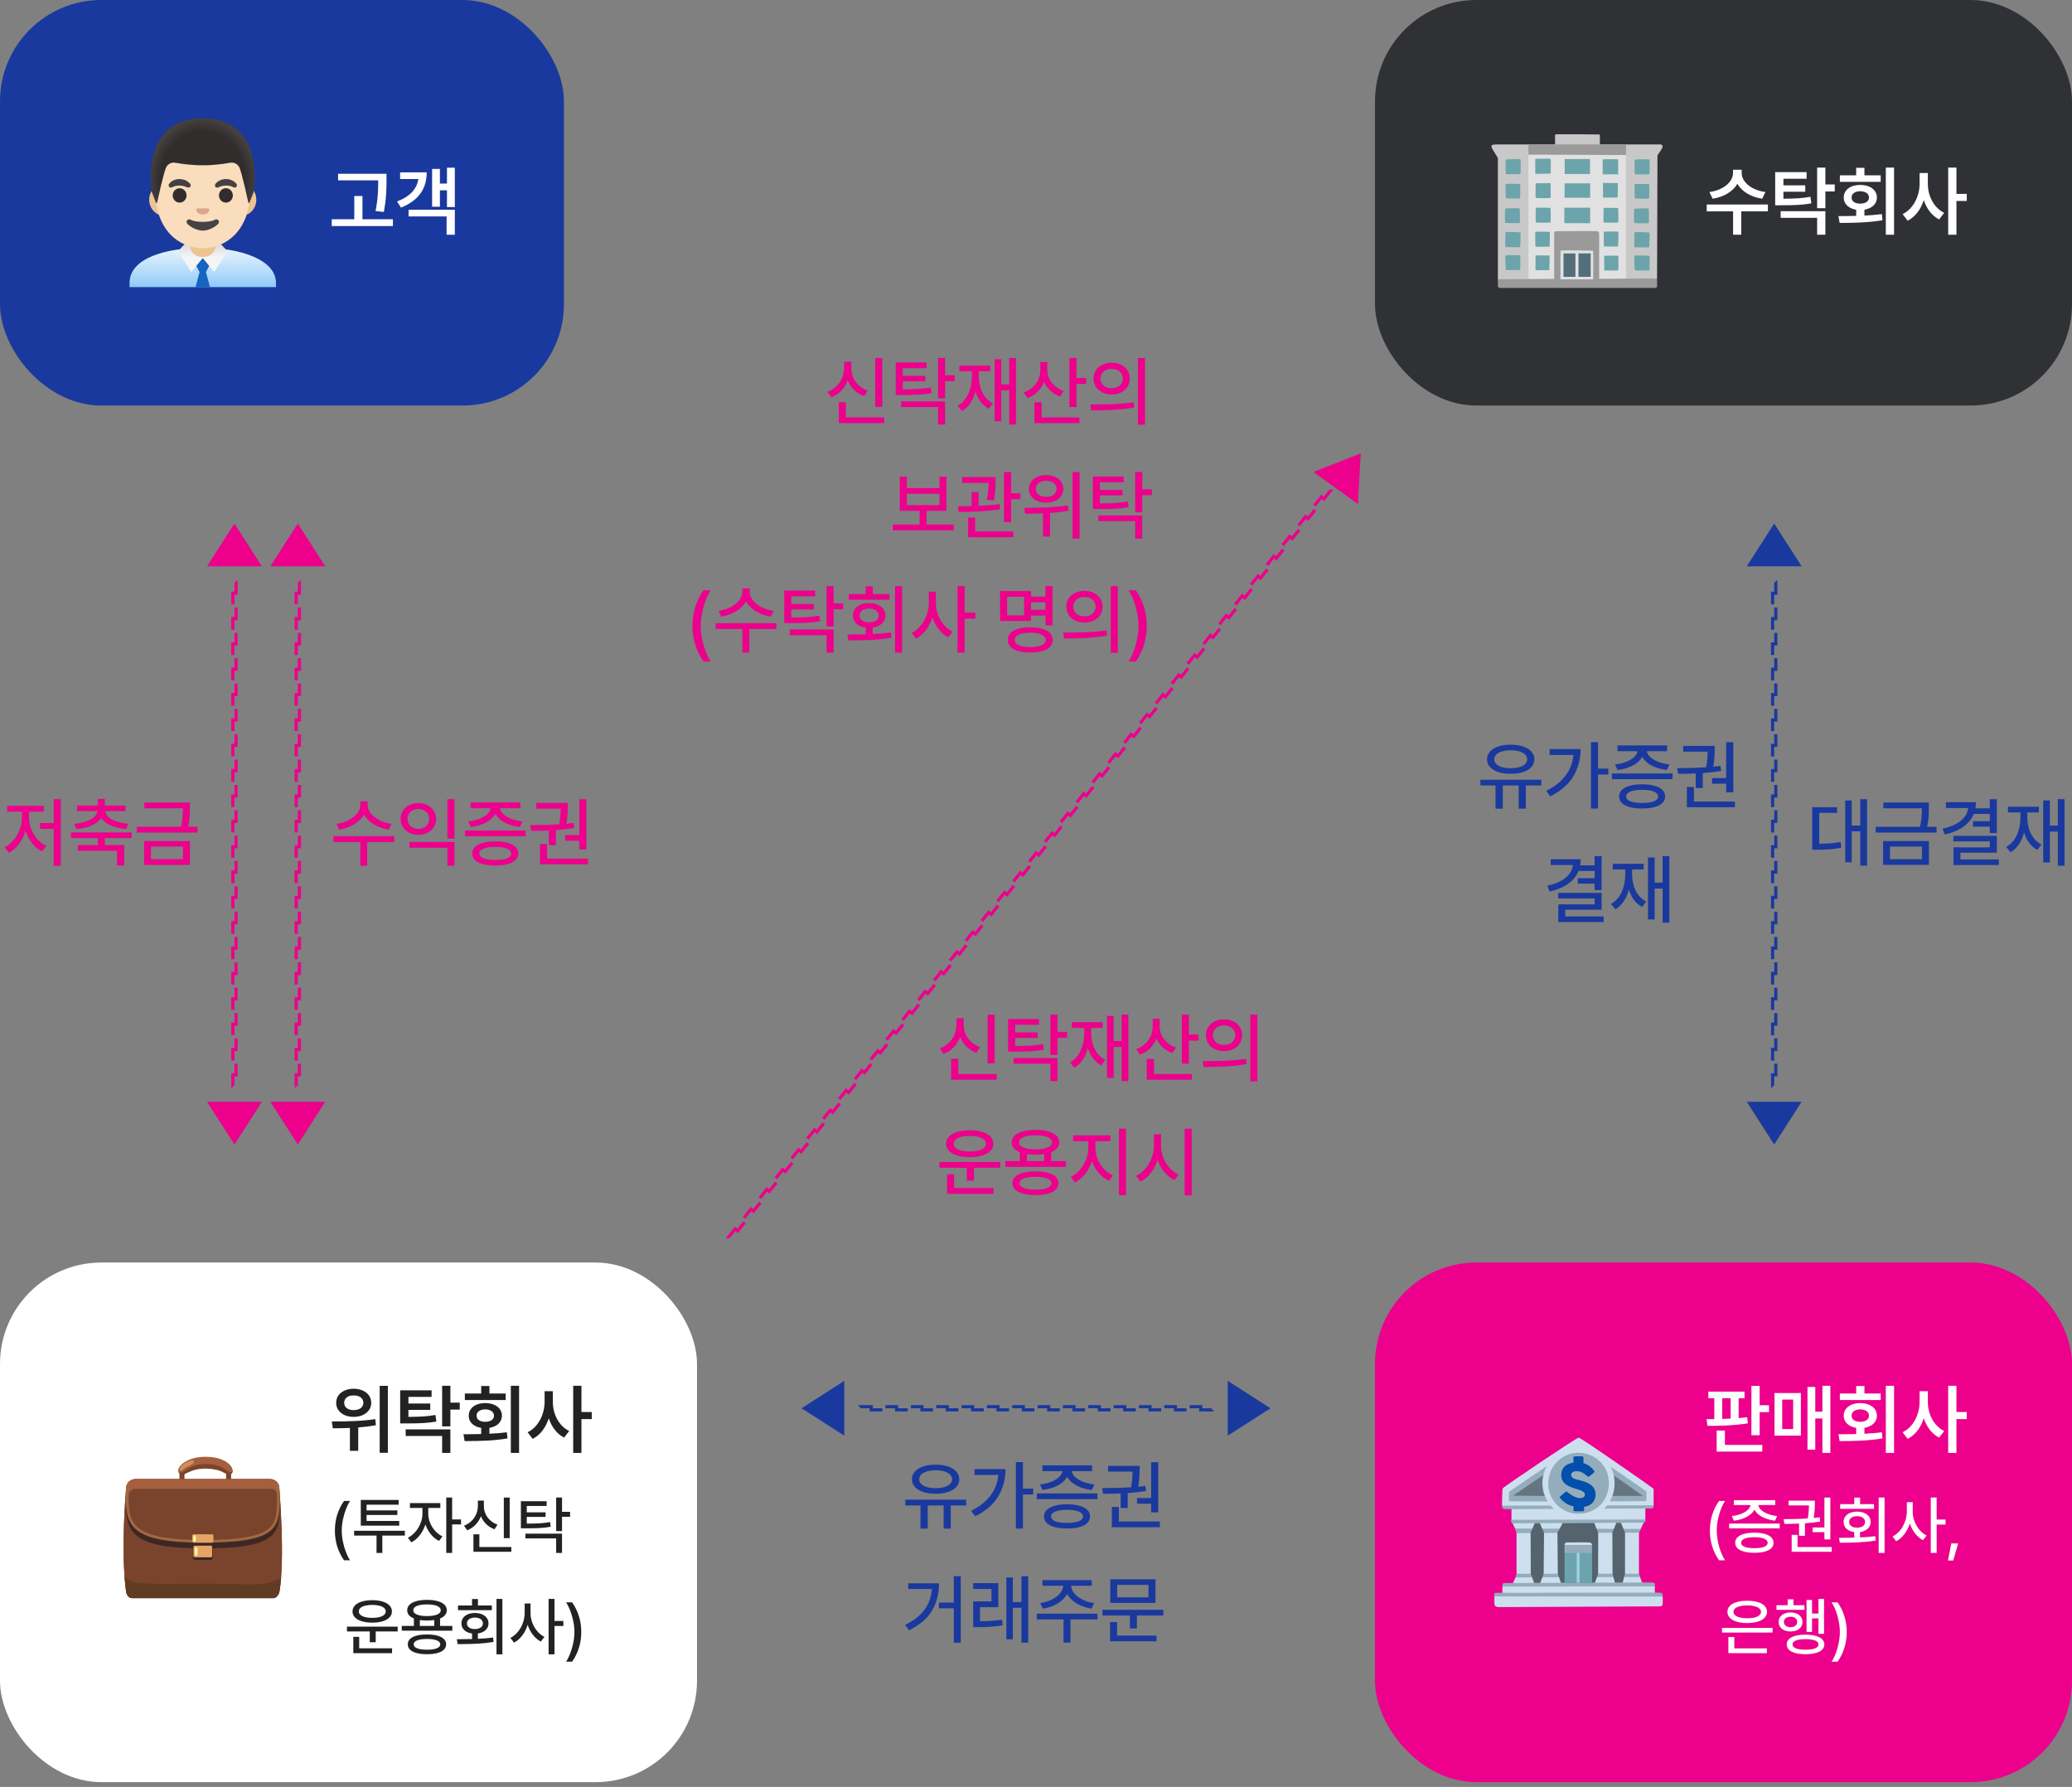 <svg width="327" height="282" viewBox="0 0 327 282" fill="none" xmlns="http://www.w3.org/2000/svg">
<rect x="0" y="0" width="327" height="282" fill="#808080" stroke="none"/>
<rect width="89" height="64" rx="16" fill="#1A399E"/>
<path d="M32.03 39.105C32.019 39.105 32.01 39.105 31.999 39.105C26.299 39.111 20.444 40.682 20.444 44.658V45.313H20.777H21.11H42.887H43.22H43.554V44.658C43.554 40.909 37.754 39.105 32.03 39.105Z" fill="url(#paint0_linear_1_1569)"/>
<path d="M32.506 42.945L33.033 41.911L31.999 40.696L30.966 41.911L31.493 42.945L30.855 45.32H31.999H33.144L32.506 42.945Z" fill="#1565C0"/>
<path d="M34.449 38.078H29.551L28.087 39.66L30.194 42.924L32 40.693L33.807 42.924L35.913 39.66L34.449 38.078Z" fill="url(#paint1_linear_1_1569)"/>
<path d="M32 36.514H29.982V38.732C29.982 39.734 30.804 40.547 31.817 40.547H32.184C33.197 40.547 34.02 39.734 34.02 38.732V36.514H32Z" fill="#EDC391"/>
<path d="M38.073 28.982H36.436H27.565H25.927C24.618 28.982 23.547 30.124 23.547 31.517C23.547 32.91 24.618 34.053 25.927 34.053H27.565H36.433H38.071C39.38 34.053 40.451 32.91 40.451 31.517C40.451 30.124 39.382 28.982 38.073 28.982Z" fill="#EDC391"/>
<path d="M32 20.238C28.133 20.238 24.551 24.373 24.551 30.326C24.551 36.246 28.242 39.173 32 39.173C35.757 39.173 39.448 36.244 39.448 30.324C39.448 24.373 35.866 20.238 32 20.238Z" fill="#F9DDBD"/>
<path d="M28.348 31.974C28.953 31.974 29.443 31.467 29.443 30.841C29.443 30.215 28.953 29.707 28.348 29.707C27.742 29.707 27.252 30.215 27.252 30.841C27.252 31.467 27.742 31.974 28.348 31.974Z" fill="#312D2D"/>
<path d="M35.654 31.974C36.259 31.974 36.749 31.467 36.749 30.841C36.749 30.215 36.259 29.707 35.654 29.707C35.049 29.707 34.558 30.215 34.558 30.841C34.558 31.467 35.049 31.974 35.654 31.974Z" fill="#312D2D"/>
<path d="M32.858 32.899C32.833 32.89 32.811 32.883 32.787 32.881H31.213C31.189 32.883 31.165 32.89 31.142 32.899C31 32.957 30.922 33.103 30.989 33.261C31.056 33.419 31.369 33.859 32 33.859C32.631 33.859 32.944 33.417 33.011 33.261C33.078 33.103 33 32.957 32.858 32.899Z" fill="#DBA689"/>
<path d="M33.871 34.696C33.164 35.116 30.842 35.116 30.136 34.696C29.729 34.454 29.314 34.825 29.483 35.194C29.649 35.556 30.913 36.398 32.009 36.398C33.105 36.398 34.353 35.556 34.52 35.194C34.687 34.825 34.278 34.454 33.871 34.696Z" fill="#444444"/>
<path d="M32 18.67C31.998 18.67 31.998 18.67 31.996 18.67C31.993 18.67 31.993 18.67 31.991 18.67C21.896 18.724 23.965 30.256 23.965 30.256C23.965 30.256 24.418 31.445 24.625 31.97C24.654 32.045 24.765 32.036 24.783 31.959C24.998 30.994 25.774 27.574 26.165 26.534C26.396 25.921 27.031 25.566 27.674 25.683C28.662 25.863 30.24 26.086 31.978 26.086C31.985 26.086 31.991 26.086 31.996 26.086C32 26.086 32.009 26.086 32.013 26.086C33.751 26.086 35.329 25.863 36.318 25.683C36.962 25.566 37.597 25.923 37.826 26.534C38.215 27.57 38.986 30.97 39.204 31.948C39.222 32.028 39.333 32.034 39.362 31.959L40.024 30.254C40.029 30.256 42.097 18.724 32 18.67Z" fill="#312D2D"/>
<path d="M40.028 30.256C40.028 30.256 42.097 18.724 32 18.67C31.997 18.67 31.997 18.67 31.995 18.67C31.993 18.67 31.993 18.67 31.991 18.67C31.833 18.67 31.68 18.675 31.529 18.681C31.229 18.695 30.937 18.717 30.657 18.75C30.655 18.75 30.651 18.75 30.648 18.75C30.628 18.753 30.611 18.757 30.591 18.759C22.093 19.828 23.964 30.256 23.964 30.256L24.627 31.963C24.655 32.039 24.764 32.032 24.782 31.952C25 30.976 25.773 27.572 26.164 26.537C26.395 25.923 27.031 25.568 27.673 25.686C28.662 25.866 30.24 26.088 31.977 26.088C31.984 26.088 31.991 26.088 31.995 26.088C32 26.088 32.008 26.088 32.013 26.088C33.751 26.088 35.328 25.866 36.317 25.686C36.962 25.568 37.597 25.926 37.826 26.537C38.217 27.577 38.992 31.003 39.206 31.963C39.224 32.043 39.333 32.05 39.361 31.974C39.572 31.45 40.028 30.256 40.028 30.256Z" fill="url(#paint2_radial_1_1569)"/>
<path d="M26.669 29.046C27.333 28.106 28.842 28.017 29.706 28.717C29.844 28.828 30.026 28.983 30.08 29.157C30.169 29.439 29.898 29.659 29.633 29.592C29.464 29.55 29.306 29.459 29.14 29.408C28.835 29.312 28.615 29.286 28.342 29.286C27.938 29.284 27.678 29.335 27.293 29.49C27.135 29.555 27.006 29.657 26.826 29.581C26.62 29.497 26.542 29.232 26.669 29.046Z" fill="#454140"/>
<path d="M36.904 29.58C36.84 29.551 36.777 29.515 36.713 29.488C36.317 29.324 36.093 29.282 35.664 29.284C35.286 29.286 35.062 29.337 34.766 29.437C34.586 29.5 34.357 29.655 34.157 29.595C33.864 29.506 33.873 29.186 34.033 28.982C34.224 28.742 34.486 28.56 34.764 28.44C35.408 28.16 36.195 28.2 36.802 28.562C36.999 28.68 37.215 28.842 37.335 29.046C37.508 29.335 37.246 29.72 36.904 29.58Z" fill="#454140"/>
<path d="M61 27.422H53.359V28.465H59.688C59.682 29.736 59.682 31.242 59.266 33.305L60.578 33.445C60.988 31.23 60.988 29.76 61 28.441V27.422ZM52.352 35.672H62.008V34.605H57.203V30.926H55.914V34.605H52.352V35.672ZM71.781 26.461H70.539V28.969H69.426V26.66H68.195V32.625H69.426V30.035H70.539V32.672H71.781V26.461ZM62.664 31.793L63.285 32.766C66.022 31.652 67.346 29.824 67.34 27.199H63.145V28.254H66.016C65.805 29.801 64.732 31.002 62.664 31.793ZM64.481 34.16H70.481V37.043H71.781V33.105H64.481V34.16Z" fill="white"/>
<rect x="217" width="110" height="64" rx="16" fill="#2F3135"/>
<path d="M236.391 24.924C236.391 24.924 235.598 23.671 235.443 23.335C235.243 22.904 235.463 22.8 236.209 22.795C236.687 22.793 241.276 22.795 241.276 22.795H245.427C245.427 22.795 245.395 21.302 245.427 21.222C245.458 21.144 252.442 21.206 252.473 21.222C252.504 21.237 252.488 22.795 252.488 22.795H256.621C256.621 22.795 261.835 22.795 262.055 22.795C262.275 22.795 262.503 22.997 262.31 23.382C262.117 23.766 261.579 24.508 261.579 24.508L261.519 43.981L259.975 44.843L237.582 44.754L236.394 44.072L236.391 24.924Z" fill="#C8C8C8"/>
<path d="M241.213 44.292V24.402L248.533 23.286L256.608 24.466V44.292L249.026 44.685L241.213 44.292Z" fill="#E1E1E1"/>
<path d="M236.394 44.072L245.28 44.012C245.28 44.012 245.269 37.143 245.28 36.868C245.286 36.668 245.335 36.503 245.591 36.486C245.846 36.468 251.773 36.468 251.993 36.468C252.21 36.468 252.375 36.594 252.375 36.906C252.375 37.217 252.375 44.001 252.375 44.001C252.375 44.001 261.523 43.916 261.519 43.985C261.512 44.054 261.53 45.003 261.53 45.132C261.53 45.258 261.474 45.443 261.128 45.443C260.781 45.443 236.836 45.443 236.689 45.443C236.542 45.443 236.398 45.296 236.398 45.114C236.398 44.932 236.394 44.072 236.394 44.072Z" fill="#9A9A9A"/>
<path d="M253.162 40.363L253.193 42.687C253.193 42.687 255.342 42.705 255.388 42.672C255.435 42.639 255.437 40.447 255.406 40.381C255.375 40.314 253.162 40.363 253.162 40.363Z" fill="#6CA4AB"/>
<path d="M257.995 42.652C258.022 42.685 260.313 42.685 260.313 42.685C260.313 42.685 260.384 40.396 260.301 40.363C260.241 40.336 257.975 40.303 257.944 40.33C257.873 40.394 257.975 42.627 257.995 42.652Z" fill="#6CA4AB"/>
<path d="M242.331 40.303V42.647L244.513 42.627L244.562 40.321L242.331 40.303Z" fill="#6CA4AB"/>
<path d="M237.636 42.627L239.925 42.61L239.94 40.281C239.94 40.281 237.634 40.221 237.585 40.305C237.536 40.388 237.636 42.627 237.636 42.627Z" fill="#6CA4AB"/>
<path d="M246.28 44.078C246.264 44.063 246.233 39.641 246.296 39.561C246.36 39.481 251.371 39.53 251.417 39.576C251.464 39.623 251.449 44.047 251.433 44.078C251.417 44.109 246.28 44.078 246.28 44.078Z" fill="#E1E1E1"/>
<path d="M248.633 39.992H246.751V43.694H248.633V39.992Z" fill="#536F7B"/>
<path d="M251.039 39.985H249.117V43.687H251.039V39.985Z" fill="#536F7B"/>
<path d="M257.961 36.668C257.926 36.757 257.895 39.008 257.944 39.025C257.995 39.043 260.184 39.059 260.25 39.025C260.317 38.992 260.368 36.752 260.301 36.701C260.235 36.65 257.995 36.586 257.961 36.668Z" fill="#6CA4AB"/>
<path d="M237.603 36.643C237.567 36.732 237.536 38.983 237.585 39.001C237.636 39.019 239.825 39.034 239.891 39.001C239.958 38.968 240.009 36.728 239.942 36.677C239.876 36.626 237.636 36.559 237.603 36.643Z" fill="#6CA4AB"/>
<path d="M242.318 36.586C242.258 36.645 242.284 38.874 242.335 38.925C242.386 38.977 244.566 38.925 244.566 38.925L244.6 36.586C244.6 36.586 242.384 36.519 242.318 36.586Z" fill="#6CA4AB"/>
<path d="M253.099 36.552L253.117 38.892C253.117 38.892 255.297 38.943 255.348 38.892C255.399 38.841 255.45 36.603 255.381 36.552C255.312 36.501 253.099 36.552 253.099 36.552Z" fill="#6CA4AB"/>
<path d="M257.913 35.181C257.973 35.257 260.135 35.248 260.201 35.215C260.268 35.181 260.235 33.008 260.184 32.926C260.132 32.843 257.961 32.892 257.91 32.944C257.859 32.995 257.846 35.097 257.913 35.181Z" fill="#6CA4AB"/>
<path d="M237.551 35.157C237.611 35.232 239.773 35.223 239.84 35.19C239.907 35.157 239.873 32.983 239.822 32.901C239.771 32.817 237.6 32.868 237.549 32.919C237.502 32.966 237.484 35.072 237.551 35.157Z" fill="#6CA4AB"/>
<path d="M253.088 32.795C253.088 32.795 253.031 35.045 253.068 35.103C253.106 35.161 255.302 35.161 255.377 35.103C255.453 35.045 255.377 32.815 255.377 32.815L253.088 32.795Z" fill="#6CA4AB"/>
<path d="M250.951 32.777H246.882V35.217H250.951V32.777Z" fill="#6CA4AB"/>
<path d="M242.393 32.799C242.351 32.83 242.336 35.05 242.373 35.108C242.411 35.166 244.607 35.166 244.682 35.108C244.758 35.05 244.74 32.874 244.682 32.819C244.624 32.763 242.469 32.743 242.393 32.799Z" fill="#6CA4AB"/>
<path d="M257.979 29.064C257.937 29.148 257.979 31.237 258.012 31.303C258.046 31.37 260.219 31.37 260.252 31.321C260.286 31.27 260.303 29.133 260.27 29.081C260.235 29.03 258.012 28.997 257.979 29.064Z" fill="#6CA4AB"/>
<path d="M237.618 29.039C237.576 29.124 237.618 31.212 237.651 31.279C237.684 31.346 239.858 31.346 239.891 31.297C239.924 31.246 239.942 29.108 239.909 29.057C239.875 29.006 237.651 28.973 237.618 29.039Z" fill="#6CA4AB"/>
<path d="M250.951 28.935H246.92V31.206H250.951V28.935Z" fill="#6CA4AB"/>
<path d="M242.356 28.926C242.356 28.926 242.296 31.195 242.371 31.233C242.447 31.27 244.615 31.29 244.691 31.233C244.767 31.175 244.704 28.904 244.704 28.904L242.356 28.926Z" fill="#6CA4AB"/>
<path d="M252.975 28.859L252.993 31.186L255.302 31.168L255.339 28.897L252.975 28.859Z" fill="#6CA4AB"/>
<path d="M258.028 27.493C258.088 27.553 260.268 27.51 260.317 27.493C260.368 27.475 260.35 25.27 260.335 25.186C260.317 25.102 258.079 25.153 258.01 25.186C257.946 25.219 257.946 27.408 258.028 27.493Z" fill="#6CA4AB"/>
<path d="M252.937 25.171C252.917 25.228 252.937 27.517 252.937 27.517L255.373 27.51C255.373 27.51 255.406 25.199 255.359 25.153C255.313 25.106 252.955 25.113 252.937 25.171Z" fill="#6CA4AB"/>
<path d="M237.669 27.468C237.729 27.528 239.909 27.486 239.958 27.468C240.009 27.45 239.991 25.246 239.976 25.162C239.96 25.077 237.72 25.128 237.651 25.162C237.585 25.195 237.585 27.384 237.669 27.468Z" fill="#6CA4AB"/>
<path d="M250.93 25.095H246.939V27.459H250.93V25.095Z" fill="#6CA4AB"/>
<path d="M242.3 25.088C242.28 25.146 242.3 27.435 242.3 27.435L244.722 27.397C244.722 27.397 244.769 25.117 244.722 25.071C244.675 25.022 242.32 25.031 242.3 25.088Z" fill="#6CA4AB"/>
<path d="M241.216 22.793L256.619 22.795L256.608 24.466L241.213 24.402L241.216 22.793Z" fill="#9A9A9A"/>
<path d="M274.871 27.328V26.789H273.5V27.328C273.5 28.67 272.012 30.012 269.773 30.305L270.289 31.359C272.07 31.09 273.494 30.205 274.186 29.01C274.877 30.205 276.307 31.09 278.105 31.359L278.621 30.305C276.359 30.012 274.865 28.658 274.871 27.328ZM269.352 33.352H273.512V37.043H274.801V33.352H279.008V32.273H269.352V33.352ZM285.113 27.164H280.156V32.391H281C283.162 32.397 284.428 32.344 285.863 32.098L285.723 31.055C284.428 31.289 283.291 31.348 281.457 31.359V30.258H284.902V29.25H281.457V28.207H285.113V27.164ZM281.023 34.371H286.777V37.043H288.078V33.328H281.023V34.371ZM286.777 32.859H288.078V30.211H289.555V29.109H288.078V26.449H286.777V32.859ZM298.918 26.449H297.617V37.043H298.918V26.449ZM290.141 34.102L290.328 35.18C292.232 35.18 294.764 35.15 297.09 34.758L296.996 33.785C296.111 33.902 295.174 33.978 294.242 34.02V33.088C295.432 32.895 296.211 32.174 296.211 31.172C296.211 29.977 295.133 29.186 293.574 29.18C292.033 29.186 290.973 29.977 290.973 31.172C290.973 32.18 291.752 32.906 292.941 33.094V34.066C291.939 34.096 290.984 34.096 290.141 34.102ZM290.363 28.699H296.809V27.668H294.242V26.484H292.941V27.668H290.363V28.699ZM292.215 31.172C292.203 30.557 292.771 30.182 293.574 30.176C294.4 30.182 294.963 30.557 294.957 31.172C294.963 31.781 294.4 32.139 293.574 32.133C292.771 32.139 292.203 31.781 292.215 31.172ZM304.25 28.992V27.305H302.949V28.992C302.943 30.949 301.971 32.977 300.266 33.785L301.062 34.828C302.275 34.219 303.143 33.023 303.605 31.582C304.057 32.93 304.883 34.049 306.031 34.629L306.828 33.586C305.188 32.795 304.238 30.885 304.25 28.992ZM307.461 37.043H308.762V31.711H310.391V30.598H308.762V26.449H307.461V37.043Z" fill="white"/>
<path d="M9.596 136.638H8.482V130.802H6.314V129.888H8.482V126.115H9.596V136.638ZM0.713 133.709C1.24 133.459 1.711 133.089 2.125 132.601C2.543 132.109 2.869 131.554 3.104 130.937C3.338 130.316 3.455 129.693 3.455 129.068V128.084H1.135V127.17H6.912V128.084H4.58V129.068C4.58 129.658 4.695 130.248 4.926 130.838C5.16 131.427 5.484 131.957 5.898 132.425C6.312 132.89 6.783 133.24 7.311 133.474L6.643 134.365C6.049 134.076 5.523 133.646 5.066 133.076C4.613 132.505 4.268 131.855 4.029 131.125C3.791 131.898 3.441 132.591 2.98 133.205C2.52 133.814 1.99 134.271 1.393 134.576L0.713 133.709ZM20.775 132.255H16.533V133.357H19.604V136.591H18.479V134.259H12.268V133.357H15.432V132.255H11.201V131.365H20.775V132.255ZM11.717 130.005C12.408 129.943 13.021 129.82 13.557 129.636C14.096 129.453 14.521 129.22 14.834 128.939C15.15 128.658 15.328 128.345 15.367 128.002H12.162V127.123H15.432V126.08H16.533V127.123H19.814V128.002H16.598C16.633 128.345 16.807 128.658 17.119 128.939C17.432 129.22 17.855 129.453 18.391 129.636C18.93 129.82 19.549 129.943 20.248 130.005L19.896 130.838C18.975 130.755 18.17 130.564 17.482 130.263C16.799 129.959 16.299 129.564 15.982 129.08C15.662 129.564 15.158 129.959 14.471 130.263C13.787 130.564 12.986 130.755 12.068 130.838L11.717 130.005ZM29.963 127.439V127.761C29.963 128.218 29.945 128.66 29.91 129.086C29.875 129.511 29.803 129.974 29.693 130.474H31.182V131.388H21.572V130.474H28.568C28.693 129.927 28.773 129.435 28.809 128.998C28.844 128.56 28.861 128.08 28.861 127.556H22.779V126.642H29.963V127.439ZM22.744 132.724H29.975V136.486H22.744V132.724ZM28.873 135.584V133.603H23.834V135.584H28.873Z" fill="#EC008C"/>
<path d="M37 82.619L41.33 89.369H32.67L37 82.619Z" fill="#EC008C"/>
<rect x="36.75" y="171.369" width="79.5" height="0.5" transform="rotate(-90 36.75 171.369)" stroke="#EC008C" stroke-width="0.5" stroke-dasharray="2 2"/>
<path d="M37 180.619L32.67 173.869H41.33L37 180.619Z" fill="#EC008C"/>
<path d="M47 82.619L51.33 89.369H42.67L47 82.619Z" fill="#EC008C"/>
<rect x="46.75" y="171.369" width="79.5" height="0.5" transform="rotate(-90 46.75 171.369)" stroke="#EC008C" stroke-width="0.5" stroke-dasharray="2 2"/>
<path d="M47 180.619L42.67 173.869H51.33L47 180.619Z" fill="#EC008C"/>
<path d="M58.023 127.041C58.023 127.498 58.191 127.937 58.527 128.359C58.867 128.781 59.324 129.14 59.898 129.437C60.477 129.734 61.105 129.927 61.785 130.017L61.352 130.931C60.781 130.841 60.24 130.685 59.728 130.463C59.217 130.24 58.764 129.964 58.369 129.636C57.978 129.304 57.67 128.935 57.443 128.529C57.217 128.935 56.906 129.304 56.512 129.636C56.121 129.964 55.672 130.24 55.164 130.463C54.656 130.681 54.117 130.838 53.547 130.931L53.102 130.017C53.781 129.927 54.408 129.736 54.982 129.443C55.557 129.15 56.014 128.793 56.353 128.371C56.693 127.945 56.863 127.502 56.863 127.041V126.466H58.023V127.041ZM52.645 131.963H62.219V132.877H57.953V136.615H56.863V132.877H52.645V131.963ZM71.723 136.615H70.609V133.779H64.609V132.877H71.723V136.615ZM63.227 129.232C63.227 128.748 63.348 128.316 63.59 127.937C63.832 127.554 64.166 127.257 64.592 127.047C65.018 126.832 65.496 126.724 66.027 126.724C66.559 126.724 67.035 126.832 67.457 127.047C67.883 127.257 68.215 127.554 68.453 127.937C68.695 128.316 68.816 128.748 68.816 129.232C68.816 129.716 68.695 130.15 68.453 130.533C68.215 130.912 67.883 131.209 67.457 131.423C67.035 131.634 66.559 131.74 66.027 131.74C65.496 131.74 65.018 131.634 64.592 131.423C64.166 131.209 63.832 130.912 63.59 130.533C63.348 130.154 63.227 129.72 63.227 129.232ZM64.316 129.232C64.316 129.541 64.389 129.814 64.533 130.052C64.678 130.291 64.881 130.474 65.143 130.603C65.404 130.732 65.699 130.795 66.027 130.791C66.352 130.795 66.643 130.732 66.9 130.603C67.158 130.474 67.359 130.291 67.504 130.052C67.652 129.814 67.727 129.541 67.727 129.232C67.727 128.923 67.654 128.652 67.51 128.418C67.365 128.183 67.164 128.002 66.906 127.873C66.648 127.74 66.356 127.673 66.027 127.673C65.695 127.673 65.398 127.74 65.137 127.873C64.879 128.002 64.678 128.183 64.533 128.418C64.389 128.652 64.316 128.923 64.316 129.232ZM70.609 126.115H71.723V132.338H70.609V126.115ZM82.961 131.963H73.387V131.06H82.961V131.963ZM73.891 129.63C74.519 129.564 75.096 129.431 75.619 129.232C76.143 129.029 76.564 128.781 76.885 128.488C77.205 128.195 77.385 127.88 77.424 127.545H74.266V126.63H82.106V127.545H78.912C78.955 127.88 79.135 128.195 79.451 128.488C79.772 128.781 80.193 129.029 80.717 129.232C81.244 129.431 81.828 129.564 82.469 129.63L82.07 130.509C81.461 130.439 80.894 130.31 80.371 130.123C79.852 129.931 79.402 129.691 79.023 129.402C78.644 129.113 78.361 128.787 78.174 128.423C77.982 128.787 77.697 129.113 77.318 129.402C76.939 129.691 76.488 129.931 75.965 130.123C75.445 130.31 74.883 130.439 74.277 130.509L73.891 129.63ZM74.523 134.693C74.523 134.291 74.668 133.945 74.957 133.656C75.246 133.367 75.664 133.148 76.211 133C76.758 132.847 77.41 132.771 78.168 132.771C78.918 132.771 79.564 132.847 80.107 133C80.65 133.148 81.066 133.367 81.356 133.656C81.644 133.945 81.789 134.291 81.789 134.693C81.789 135.095 81.644 135.439 81.356 135.724C81.066 136.009 80.65 136.224 80.107 136.369C79.568 136.517 78.922 136.591 78.168 136.591C77.41 136.591 76.758 136.517 76.211 136.369C75.664 136.224 75.246 136.009 74.957 135.724C74.668 135.439 74.523 135.095 74.523 134.693ZM75.648 134.693C75.644 135.021 75.857 135.273 76.287 135.449C76.721 135.625 77.334 135.713 78.127 135.713C78.939 135.713 79.566 135.627 80.008 135.455C80.453 135.279 80.676 135.025 80.676 134.693C80.676 134.357 80.457 134.099 80.019 133.92C79.586 133.74 78.969 133.646 78.168 133.638C77.359 133.646 76.736 133.74 76.299 133.92C75.861 134.099 75.644 134.357 75.648 134.693ZM92.547 134.048H91.422V132.677H89.195V131.787H91.422V126.127H92.547V134.048ZM83.688 130.216C85.547 130.209 87.074 130.166 88.269 130.088C88.414 129.209 88.49 128.384 88.498 127.615H84.637V126.713H89.617V127.123C89.613 127.603 89.598 128.058 89.57 128.488C89.547 128.918 89.488 129.422 89.394 130C89.894 129.945 90.273 129.9 90.531 129.865L90.613 130.673C89.719 130.822 88.758 130.931 87.731 131.002V133.369H86.617V131.06C85.781 131.099 84.856 131.119 83.84 131.119L83.688 130.216ZM85.223 133.193H86.336V135.49H92.805V136.392H85.223V133.193Z" fill="#EC008C"/>
<path d="M139.238 56.508H138.125V64.195H139.238V56.508ZM130.59 61.828L131.188 62.707C132.418 62.232 133.326 61.26 133.789 60.041C134.258 61.178 135.154 62.068 136.367 62.52L136.941 61.629C135.318 61.066 134.346 59.66 134.352 58.125V57.082H133.215V58.125C133.209 59.707 132.236 61.219 130.59 61.828ZM132.371 66.773H139.555V65.871H133.496V63.469H132.371V66.773ZM146.234 57.199H141.359V62.332H142.18C144.336 62.344 145.572 62.291 147.008 62.039L146.891 61.148C145.549 61.383 144.4 61.441 142.473 61.441V60.176H146.035V59.309H142.473V58.102H146.234V57.199ZM142.215 64.242H148.039V66.996H149.152V63.34H142.215V64.242ZM148.039 62.859H149.152V60.152H150.676V59.215H149.152V56.496H148.039V62.859ZM160.344 56.496H159.277V60.668H158.023V56.695H156.969V66.481H158.023V61.605H159.277V66.996H160.344V56.496ZM151.133 64.031L151.824 64.875C152.896 64.242 153.588 63.141 153.945 61.764C154.32 62.971 155.012 63.949 156.043 64.512L156.699 63.656C155.17 62.871 154.461 61.16 154.461 59.273V58.594H156.289V57.691H151.414V58.594H153.383V59.273C153.383 61.359 152.668 63.17 151.133 64.031ZM165.289 58.418V57.141H164.188V58.383C164.182 59.947 163.227 61.365 161.562 61.934L162.184 62.812C163.414 62.355 164.316 61.441 164.773 60.258C165.236 61.318 166.115 62.156 167.293 62.566L167.867 61.688C166.268 61.148 165.289 59.824 165.289 58.418ZM163.25 66.773H170.352V65.871H164.387V63.48H163.25V66.773ZM168.781 64.231H169.895V60.598H171.418V59.648H169.895V56.484H168.781V64.231ZM175.438 57.246C173.785 57.24 172.572 58.266 172.578 59.742C172.572 61.219 173.785 62.244 175.438 62.25C177.096 62.244 178.291 61.219 178.297 59.742C178.291 58.266 177.096 57.24 175.438 57.246ZM172.074 63.832L172.215 64.758C174.09 64.758 176.639 64.746 179.012 64.289L178.93 63.48C176.633 63.815 173.984 63.832 172.074 63.832ZM173.68 59.742C173.668 58.822 174.418 58.207 175.438 58.207C176.457 58.207 177.207 58.822 177.207 59.742C177.207 60.674 176.457 61.277 175.438 61.277C174.418 61.277 173.668 60.674 173.68 59.742ZM179.586 67.019H180.699V56.496H179.586V67.019ZM150.512 82.769H146.234V80.613H149.375V75.211H148.273V77.016H143.117V75.211H142.004V80.613H145.133V82.769H140.902V83.695H150.512V82.769ZM143.117 79.711V77.918H148.273V79.711H143.117ZM157.121 75.293H151.824V76.207H156.025C156.014 76.869 155.979 77.719 155.75 78.879L156.852 78.984C157.109 77.625 157.109 76.582 157.121 75.879V75.293ZM151.191 79.887L151.297 80.789C153.148 80.783 155.656 80.742 157.848 80.356L157.777 79.547C156.723 79.699 155.562 79.781 154.438 79.828V77.648H153.336V79.863C152.568 79.881 151.836 79.887 151.191 79.887ZM152.785 84.773H159.922V83.871H153.898V81.668H152.785V84.773ZM158.445 82.383H159.582V78.773H161.023V77.836H159.582V74.496H158.445V82.383ZM165.09 74.977C163.514 74.971 162.377 75.856 162.383 77.156C162.377 78.445 163.514 79.336 165.09 79.324C166.672 79.336 167.814 78.445 167.82 77.156C167.814 75.856 166.672 74.971 165.09 74.977ZM161.633 80.144L161.785 81.07C162.617 81.064 163.578 81.059 164.598 81.012V84.668H165.711V80.947C166.678 80.883 167.668 80.772 168.629 80.59L168.547 79.758C166.25 80.103 163.572 80.144 161.633 80.144ZM163.461 77.156C163.449 76.389 164.135 75.873 165.09 75.879C166.068 75.873 166.754 76.389 166.754 77.156C166.754 77.918 166.068 78.422 165.09 78.41C164.135 78.422 163.449 77.918 163.461 77.156ZM169.273 84.996H170.375V74.508H169.273V84.996ZM177.348 75.199H172.473V80.332H173.293C175.449 80.344 176.686 80.291 178.121 80.039L178.004 79.148C176.662 79.383 175.514 79.441 173.586 79.441V78.176H177.148V77.309H173.586V76.102H177.348V75.199ZM173.328 82.242H179.152V84.996H180.266V81.34H173.328V82.242ZM179.152 80.859H180.266V78.152H181.789V77.215H180.266V74.496H179.152V80.859ZM109.285 98.766C109.297 100.98 109.924 102.814 111.02 104.391H112.168C111.359 103.225 110.586 100.863 110.586 98.766C110.586 96.674 111.359 94.312 112.168 93.152H111.02C109.924 94.723 109.297 96.557 109.285 98.766ZM118.32 93.422V92.848H117.16V93.422C117.154 94.834 115.455 96.123 113.398 96.398L113.844 97.312C115.549 97.037 117.055 96.147 117.74 94.91C118.426 96.147 119.932 97.037 121.648 97.312L122.082 96.398C120.02 96.123 118.314 94.816 118.32 93.422ZM112.941 99.258H117.16V102.996H118.25V99.258H122.516V98.344H112.941V99.258ZM128.645 93.199H123.77V98.332H124.59C126.746 98.344 127.982 98.291 129.418 98.039L129.301 97.148C127.959 97.383 126.811 97.441 124.883 97.441V96.176H128.445V95.309H124.883V94.102H128.645V93.199ZM124.625 100.242H130.449V102.996H131.562V99.34H124.625V100.242ZM130.449 98.859H131.562V96.152H133.086V95.215H131.562V92.496H130.449V98.859ZM142.367 92.496H141.254V102.996H142.367V92.496ZM133.742 100.137L133.895 101.062C135.816 101.068 138.359 101.039 140.691 100.652L140.609 99.82C139.684 99.943 138.699 100.014 137.727 100.061V99.041C138.945 98.865 139.736 98.15 139.742 97.137C139.736 95.953 138.688 95.174 137.152 95.168C135.635 95.174 134.604 95.953 134.609 97.137C134.604 98.162 135.4 98.883 136.625 99.047V100.102C135.594 100.125 134.609 100.131 133.742 100.137ZM133.965 94.641H140.375V93.75H137.738V92.519H136.625V93.75H133.965V94.641ZM135.664 97.137C135.652 96.463 136.273 96.035 137.152 96.035C138.061 96.035 138.676 96.463 138.676 97.137C138.676 97.805 138.061 98.221 137.152 98.215C136.273 98.221 135.652 97.805 135.664 97.137ZM147.699 95.168V93.375H146.586V95.168C146.58 97.09 145.49 99.106 143.879 99.879L144.57 100.781C145.766 100.16 146.686 98.9 147.154 97.412C147.617 98.812 148.502 99.984 149.645 100.582L150.336 99.691C148.771 98.93 147.688 97.025 147.699 95.168ZM151.121 102.996H152.234V97.629H153.922V96.68H152.234V92.496H151.121V102.996ZM166.109 92.496H164.996V94.148H162.711V93.281H157.836V97.992H162.711V97.137H164.996V98.695H166.109V92.496ZM158.938 97.102V94.172H161.621V97.102H158.938ZM159.043 100.992C159.037 102.258 160.385 102.979 162.594 102.973C164.791 102.979 166.139 102.258 166.145 100.992C166.139 99.721 164.791 98.982 162.594 98.988C160.385 98.982 159.037 99.721 159.043 100.992ZM160.145 100.992C160.139 100.254 161.053 99.85 162.594 99.844C164.123 99.85 165.037 100.254 165.043 100.992C165.037 101.695 164.123 102.111 162.594 102.117C161.053 102.111 160.139 101.695 160.145 100.992ZM162.711 96.234V95.039H164.996V96.234H162.711ZM171.148 93.246C169.496 93.24 168.283 94.266 168.289 95.742C168.283 97.219 169.496 98.244 171.148 98.25C172.807 98.244 174.002 97.219 174.008 95.742C174.002 94.266 172.807 93.24 171.148 93.246ZM167.785 99.832L167.926 100.758C169.801 100.758 172.35 100.746 174.723 100.289L174.641 99.481C172.344 99.814 169.695 99.832 167.785 99.832ZM169.391 95.742C169.379 94.822 170.129 94.207 171.148 94.207C172.168 94.207 172.918 94.822 172.918 95.742C172.918 96.674 172.168 97.277 171.148 97.277C170.129 97.277 169.379 96.674 169.391 95.742ZM175.297 103.02H176.41V92.496H175.297V103.02ZM180.98 98.766C180.969 96.557 180.342 94.723 179.246 93.152H178.098C178.906 94.312 179.68 96.674 179.68 98.766C179.68 100.863 178.906 103.225 178.098 104.391H179.246C180.342 102.814 180.969 100.98 180.98 98.766Z" fill="#EC008C"/>
<path d="M156.975 167.814H155.862V160.127H156.975V167.814ZM148.327 165.447C148.866 165.248 149.333 164.959 149.727 164.58C150.122 164.201 150.422 163.766 150.629 163.273C150.84 162.781 150.948 162.271 150.952 161.744V160.701H152.088V161.744C152.088 162.256 152.192 162.744 152.399 163.209C152.606 163.674 152.905 164.084 153.295 164.439C153.686 164.795 154.147 165.064 154.678 165.248L154.104 166.139C153.502 165.916 152.981 165.592 152.54 165.166C152.102 164.736 151.764 164.234 151.526 163.66C151.292 164.277 150.95 164.818 150.5 165.283C150.055 165.744 149.53 166.092 148.924 166.326L148.327 165.447ZM150.108 167.088H151.233V169.49H157.292V170.393H150.108V167.088ZM163.971 161.721H160.209V162.928H163.772V163.795H160.209V165.061C161.209 165.061 162.034 165.041 162.682 165.002C163.331 164.959 163.979 164.881 164.627 164.768L164.745 165.658C164.1 165.771 163.458 165.85 162.817 165.893C162.18 165.932 161.387 165.951 160.438 165.951H159.917H159.096V160.818H163.971V161.721ZM159.952 166.959H166.889V170.615H165.776V167.861H159.952V166.959ZM165.776 160.115H166.889V162.834H168.413V163.771H166.889V166.479H165.776V160.115ZM178.081 170.615H177.014V165.225H175.76V170.1H174.706V160.314H175.76V164.287H177.014V160.115H178.081V170.615ZM168.87 167.65C169.616 167.232 170.176 166.605 170.551 165.77C170.93 164.934 171.12 163.975 171.12 162.893V162.213H169.151V161.311H174.026V162.213H172.198V162.893C172.198 163.537 172.28 164.145 172.444 164.715C172.608 165.281 172.856 165.787 173.188 166.232C173.524 166.674 173.94 167.021 174.436 167.275L173.78 168.131C173.276 167.857 172.848 167.486 172.497 167.018C172.145 166.545 171.874 166 171.682 165.383C171.499 166.09 171.229 166.709 170.874 167.24C170.522 167.768 170.084 168.186 169.561 168.494L168.87 167.65ZM183.026 162.037C183.026 162.506 183.129 162.957 183.336 163.391C183.547 163.824 183.846 164.209 184.233 164.545C184.624 164.877 185.081 165.131 185.604 165.307L185.03 166.186C184.448 165.982 183.94 165.682 183.506 165.283C183.077 164.881 182.745 164.412 182.51 163.877C182.28 164.475 181.942 164.994 181.497 165.436C181.055 165.873 180.53 166.205 179.92 166.432L179.299 165.553C179.842 165.365 180.311 165.094 180.706 164.738C181.1 164.379 181.401 163.965 181.608 163.496C181.815 163.023 181.92 162.525 181.924 162.002V160.76H183.026V162.037ZM180.987 167.1H182.124V169.49H188.088V170.393H180.987V167.1ZM186.518 160.104H187.631V163.268H189.155V164.217H187.631V167.85H186.518V160.104ZM193.174 160.865C193.721 160.865 194.211 160.971 194.645 161.182C195.079 161.389 195.418 161.684 195.665 162.066C195.911 162.445 196.034 162.877 196.034 163.361C196.034 163.846 195.911 164.279 195.665 164.662C195.418 165.041 195.079 165.338 194.645 165.553C194.211 165.764 193.721 165.869 193.174 165.869C192.627 165.869 192.135 165.764 191.698 165.553C191.264 165.338 190.924 165.041 190.678 164.662C190.436 164.279 190.315 163.846 190.315 163.361C190.315 162.877 190.436 162.445 190.678 162.066C190.924 161.688 191.264 161.393 191.698 161.182C192.135 160.971 192.627 160.865 193.174 160.865ZM189.811 167.451C191.131 167.451 192.35 167.43 193.467 167.387C194.584 167.344 195.651 167.248 196.667 167.1L196.749 167.908C195.702 168.111 194.637 168.24 193.555 168.295C192.477 168.35 191.276 168.377 189.952 168.377L189.811 167.451ZM191.417 163.361C191.413 163.666 191.485 163.936 191.633 164.17C191.786 164.4 191.995 164.58 192.26 164.709C192.53 164.834 192.834 164.896 193.174 164.896C193.514 164.896 193.817 164.834 194.083 164.709C194.352 164.58 194.563 164.4 194.715 164.17C194.868 163.936 194.944 163.666 194.944 163.361C194.944 163.061 194.868 162.795 194.715 162.564C194.563 162.33 194.352 162.148 194.083 162.02C193.813 161.891 193.51 161.826 193.174 161.826C192.834 161.826 192.53 161.891 192.26 162.02C191.995 162.148 191.786 162.33 191.633 162.564C191.485 162.795 191.413 163.061 191.417 163.361ZM197.323 160.115H198.436V170.639H197.323V160.115ZM157.866 184.279H153.706V186.318H152.581V184.279H148.256V183.377H157.866V184.279ZM149.311 180.494C149.311 180.061 149.463 179.684 149.768 179.363C150.077 179.043 150.512 178.797 151.075 178.625C151.641 178.449 152.299 178.361 153.049 178.361C153.799 178.361 154.456 178.449 155.018 178.625C155.581 178.797 156.014 179.043 156.319 179.363C156.624 179.684 156.776 180.061 156.776 180.494C156.776 180.924 156.622 181.299 156.313 181.619C156.008 181.939 155.575 182.186 155.012 182.357C154.45 182.529 153.795 182.615 153.049 182.615C152.303 182.615 151.647 182.529 151.081 182.357C150.514 182.186 150.077 181.939 149.768 181.619C149.463 181.299 149.311 180.924 149.311 180.494ZM149.463 185.311H150.577V187.479H156.799V188.393H149.463V185.311ZM150.506 180.494C150.502 180.744 150.604 180.961 150.811 181.145C151.022 181.328 151.319 181.469 151.702 181.566C152.088 181.664 152.538 181.713 153.049 181.713C153.561 181.713 154.008 181.664 154.391 181.566C154.778 181.469 155.077 181.328 155.288 181.145C155.499 180.961 155.604 180.744 155.604 180.494C155.604 180.236 155.499 180.016 155.288 179.832C155.077 179.645 154.778 179.502 154.391 179.404C154.008 179.303 153.561 179.252 153.049 179.252C152.538 179.256 152.088 179.307 151.702 179.404C151.319 179.502 151.022 179.645 150.811 179.832C150.604 180.02 150.502 180.24 150.506 180.494ZM168.213 184.139H158.639V183.236H160.936V181.824C160.522 181.656 160.206 181.441 159.987 181.18C159.772 180.918 159.667 180.615 159.67 180.271C159.67 179.861 159.821 179.508 160.122 179.211C160.426 178.914 160.86 178.689 161.422 178.537C161.989 178.381 162.655 178.303 163.42 178.303C164.186 178.303 164.85 178.381 165.413 178.537C165.975 178.689 166.409 178.914 166.713 179.211C167.018 179.508 167.17 179.861 167.17 180.271C167.167 180.615 167.055 180.92 166.836 181.186C166.618 181.447 166.303 181.662 165.893 181.83V183.236H168.213V184.139ZM159.776 186.717C159.776 186.318 159.92 185.98 160.209 185.703C160.499 185.426 160.915 185.215 161.458 185.07C162.004 184.926 162.659 184.854 163.42 184.854C164.17 184.854 164.817 184.926 165.36 185.07C165.903 185.215 166.319 185.428 166.608 185.709C166.897 185.986 167.042 186.322 167.042 186.717C167.042 187.115 166.897 187.455 166.608 187.736C166.319 188.018 165.903 188.23 165.36 188.375C164.821 188.52 164.174 188.592 163.42 188.592C162.659 188.592 162.004 188.52 161.458 188.375C160.915 188.23 160.499 188.018 160.209 187.736C159.92 187.459 159.776 187.119 159.776 186.717ZM160.819 180.271C160.815 180.619 161.042 180.889 161.499 181.08C161.956 181.271 162.596 181.369 163.42 181.373C164.241 181.369 164.879 181.271 165.336 181.08C165.797 180.889 166.026 180.619 166.022 180.271C166.022 180.041 165.918 179.842 165.711 179.674C165.504 179.506 165.206 179.379 164.815 179.293C164.424 179.203 163.959 179.158 163.42 179.158C162.6 179.162 161.959 179.262 161.499 179.457C161.042 179.648 160.815 179.92 160.819 180.271ZM160.901 186.717C160.897 187.045 161.116 187.299 161.557 187.479C161.999 187.654 162.62 187.74 163.42 187.736C164.213 187.744 164.829 187.658 165.266 187.479C165.708 187.299 165.928 187.045 165.928 186.717C165.928 186.396 165.708 186.148 165.266 185.973C164.829 185.797 164.213 185.709 163.42 185.709C162.616 185.709 161.993 185.797 161.551 185.973C161.114 186.148 160.897 186.396 160.901 186.717ZM164.792 183.236V182.117C164.37 182.184 163.913 182.217 163.42 182.217C162.952 182.217 162.499 182.186 162.061 182.123V183.236H164.792ZM172.877 181.209C172.877 181.787 172.995 182.361 173.229 182.932C173.467 183.502 173.795 184.012 174.213 184.461C174.635 184.91 175.112 185.248 175.643 185.475L175.034 186.342C174.42 186.072 173.877 185.664 173.405 185.117C172.932 184.57 172.573 183.943 172.327 183.236C172.081 183.994 171.721 184.672 171.249 185.27C170.776 185.867 170.237 186.314 169.631 186.611L168.987 185.732C169.506 185.49 169.975 185.129 170.393 184.648C170.815 184.164 171.145 183.619 171.383 183.014C171.625 182.408 171.749 181.807 171.752 181.209V180.096H169.35V179.17H175.268V180.096H172.877V181.209ZM176.592 178.115H177.706V188.615H176.592V178.115ZM183.237 180.787C183.233 181.42 183.348 182.043 183.583 182.656C183.821 183.27 184.151 183.814 184.573 184.291C184.999 184.764 185.479 185.119 186.014 185.357L185.346 186.236C184.749 185.951 184.219 185.529 183.758 184.971C183.297 184.412 182.942 183.771 182.692 183.049C182.446 183.83 182.086 184.52 181.614 185.117C181.145 185.715 180.6 186.166 179.979 186.471L179.299 185.533C179.842 185.295 180.327 184.93 180.752 184.438C181.178 183.941 181.51 183.375 181.749 182.738C181.991 182.098 182.112 181.447 182.112 180.787V178.994H183.237V180.787ZM186.963 178.115H188.077V188.639H186.963V178.115Z" fill="#EC008C"/>
<path d="M208.321 74.613L214.207 72.297L213.858 78.613L208.321 74.613Z" fill="#EC008C" stroke="#EC008C"/>
<rect x="114.93" y="195.3" width="151.5" height="0.5" transform="rotate(-51.308 114.93 195.3)" stroke="#EC008C" stroke-width="0.5" stroke-dasharray="2 2"/>
<path d="M243.242 123.959H240.805V127.615H239.68V123.959H237.172V127.615H236.023V123.959H233.633V123.045H243.242V123.959ZM234.676 119.834C234.676 119.369 234.832 118.961 235.145 118.609C235.461 118.257 235.9 117.988 236.463 117.8C237.029 117.609 237.68 117.513 238.414 117.513C239.148 117.513 239.799 117.609 240.365 117.8C240.932 117.988 241.371 118.257 241.684 118.609C241.996 118.961 242.152 119.369 242.152 119.834C242.152 120.295 241.996 120.697 241.684 121.041C241.371 121.384 240.932 121.65 240.365 121.838C239.799 122.021 239.148 122.111 238.414 122.107C237.68 122.111 237.029 122.021 236.463 121.838C235.9 121.65 235.461 121.384 235.145 121.041C234.832 120.697 234.676 120.295 234.676 119.834ZM235.824 119.834C235.824 120.119 235.93 120.367 236.141 120.578C236.355 120.785 236.658 120.945 237.049 121.058C237.443 121.172 237.898 121.228 238.414 121.228C238.934 121.228 239.389 121.172 239.779 121.058C240.17 120.945 240.473 120.785 240.688 120.578C240.906 120.367 241.016 120.119 241.016 119.834C241.016 119.541 240.906 119.289 240.688 119.078C240.473 118.863 240.17 118.697 239.779 118.58C239.389 118.463 238.934 118.404 238.414 118.404C237.895 118.404 237.439 118.463 237.049 118.58C236.658 118.697 236.355 118.863 236.141 119.078C235.93 119.293 235.824 119.545 235.824 119.834ZM252.195 121.298H253.824V122.224H252.195V127.603H251.082V117.115H252.195V121.298ZM244.027 124.802C245.34 124.146 246.354 123.345 247.068 122.4C247.787 121.455 248.203 120.369 248.316 119.142H244.555V118.216H249.453C249.445 119.818 249.057 121.257 248.287 122.535C247.518 123.808 246.305 124.853 244.648 125.67L244.027 124.802ZM263.961 122.963H254.387V122.06H263.961V122.963ZM254.891 120.63C255.52 120.564 256.096 120.431 256.619 120.232C257.143 120.029 257.564 119.781 257.885 119.488C258.205 119.195 258.385 118.88 258.424 118.545H255.266V117.63H263.105V118.545H259.912C259.955 118.88 260.135 119.195 260.451 119.488C260.771 119.781 261.193 120.029 261.717 120.232C262.244 120.431 262.828 120.564 263.469 120.63L263.07 121.509C262.461 121.439 261.895 121.31 261.371 121.123C260.852 120.931 260.402 120.691 260.023 120.402C259.645 120.113 259.361 119.787 259.174 119.423C258.982 119.787 258.697 120.113 258.318 120.402C257.939 120.691 257.488 120.931 256.965 121.123C256.445 121.31 255.883 121.439 255.277 121.509L254.891 120.63ZM255.523 125.693C255.523 125.291 255.668 124.945 255.957 124.656C256.246 124.367 256.664 124.148 257.211 124C257.758 123.847 258.41 123.771 259.168 123.771C259.918 123.771 260.564 123.847 261.107 124C261.65 124.148 262.066 124.367 262.355 124.656C262.645 124.945 262.789 125.291 262.789 125.693C262.789 126.095 262.645 126.439 262.355 126.724C262.066 127.009 261.65 127.224 261.107 127.369C260.568 127.517 259.922 127.591 259.168 127.591C258.41 127.591 257.758 127.517 257.211 127.369C256.664 127.224 256.246 127.009 255.957 126.724C255.668 126.439 255.523 126.095 255.523 125.693ZM256.648 125.693C256.645 126.021 256.857 126.273 257.287 126.449C257.721 126.625 258.334 126.713 259.127 126.713C259.939 126.713 260.566 126.627 261.008 126.455C261.453 126.279 261.676 126.025 261.676 125.693C261.676 125.357 261.457 125.099 261.02 124.92C260.586 124.74 259.969 124.646 259.168 124.638C258.359 124.646 257.736 124.74 257.299 124.92C256.861 125.099 256.645 125.357 256.648 125.693ZM273.547 125.048H272.422V123.677H270.195V122.787H272.422V117.127H273.547V125.048ZM264.688 121.216C266.547 121.209 268.074 121.166 269.27 121.088C269.414 120.209 269.49 119.384 269.498 118.615H265.637V117.713H270.617V118.123C270.613 118.603 270.598 119.058 270.57 119.488C270.547 119.918 270.488 120.422 270.395 121C270.895 120.945 271.273 120.9 271.531 120.865L271.613 121.673C270.719 121.822 269.758 121.931 268.73 122.002V124.369H267.617V122.06C266.781 122.099 265.855 122.119 264.84 122.119L264.688 121.216ZM266.223 124.193H267.336V126.49H273.805V127.392H266.223V124.193ZM252.77 140.459H251.656V139.451H248.996V138.584H251.656V137.447H249.125C248.805 138.252 248.258 138.925 247.484 139.468C246.715 140.011 245.742 140.42 244.566 140.693L244.18 139.779C245.422 139.505 246.385 139.088 247.068 138.525C247.756 137.963 248.146 137.291 248.24 136.509H244.73V135.595H249.465C249.465 135.931 249.436 136.255 249.377 136.568H251.656V135.115H252.77V140.459ZM245.902 140.904H252.77V143.564H247.027V144.619H253.086V145.509H245.926V142.72H251.656V141.783H245.902V140.904ZM263.457 145.615H262.391V140.224H261.137V145.099H260.082V135.314H261.137V139.287H262.391V135.115H263.457V145.615ZM254.246 142.65C254.992 142.232 255.553 141.605 255.928 140.769C256.307 139.933 256.496 138.974 256.496 137.892V137.213H254.527V136.31H259.402V137.213H257.574V137.892C257.574 138.537 257.656 139.144 257.82 139.714C257.984 140.281 258.232 140.787 258.564 141.232C258.9 141.673 259.316 142.021 259.812 142.275L259.156 143.13C258.652 142.857 258.225 142.486 257.873 142.017C257.521 141.545 257.25 141 257.059 140.382C256.875 141.089 256.605 141.709 256.25 142.24C255.898 142.767 255.461 143.185 254.938 143.494L254.246 142.65Z" fill="#1A399E"/>
<path d="M280 82.619L284.33 89.369H275.67L280 82.619Z" fill="#1A399E"/>
<rect x="279.75" y="171.369" width="79.5" height="0.5" transform="rotate(-90 279.75 171.369)" stroke="#1A399E" stroke-width="0.5" stroke-dasharray="2 2"/>
<path d="M280 180.619L275.67 173.869H284.33L280 180.619Z" fill="#1A399E"/>
<path d="M294.656 136.615H293.59V131.189H292.23V136.076H291.211V126.326H292.23V130.275H293.59V126.115H294.656V136.615ZM285.996 127.38H289.934V128.283H287.109V133.146C287.793 133.142 288.393 133.121 288.908 133.082C289.428 133.043 289.957 132.97 290.496 132.865L290.578 133.779C289.992 133.9 289.414 133.982 288.844 134.025C288.277 134.064 287.562 134.088 286.699 134.095H285.996V127.38ZM304.406 127.439V127.761C304.406 128.218 304.389 128.66 304.354 129.086C304.318 129.511 304.246 129.974 304.137 130.474H305.625V131.388H296.016V130.474H303.012C303.137 129.927 303.217 129.435 303.252 128.998C303.287 128.56 303.305 128.08 303.305 127.556H297.223V126.642H304.406V127.439ZM297.188 132.724H304.418V136.486H297.188V132.724ZM303.316 135.584V133.603H298.277V135.584H303.316ZM315.141 131.459H314.027V130.451H311.367V129.584H314.027V128.447H311.496C311.176 129.252 310.629 129.925 309.855 130.468C309.086 131.011 308.113 131.42 306.938 131.693L306.551 130.779C307.793 130.505 308.756 130.088 309.439 129.525C310.127 128.963 310.518 128.291 310.611 127.509H307.102V126.595H311.836C311.836 126.931 311.807 127.255 311.748 127.568H314.027V126.115H315.141V131.459ZM308.273 131.904H315.141V134.564H309.398V135.619H315.457V136.509H308.297V133.72H314.027V132.783H308.273V131.904ZM325.828 136.615H324.762V131.224H323.508V136.099H322.453V126.314H323.508V130.287H324.762V126.115H325.828V136.615ZM316.617 133.65C317.363 133.232 317.924 132.605 318.299 131.769C318.678 130.933 318.867 129.974 318.867 128.892V128.213H316.898V127.31H321.773V128.213H319.945V128.892C319.945 129.537 320.027 130.144 320.191 130.714C320.355 131.281 320.604 131.787 320.936 132.232C321.271 132.673 321.688 133.021 322.184 133.275L321.527 134.13C321.023 133.857 320.596 133.486 320.244 133.017C319.893 132.545 319.621 132 319.43 131.382C319.246 132.089 318.977 132.709 318.621 133.24C318.27 133.767 317.832 134.185 317.309 134.494L316.617 133.65Z" fill="#1A399E"/>
<rect y="199.238" width="110" height="82" rx="16" fill="white"/>
<path d="M29.112 232.042H28.323V233.717H29.112V232.042Z" fill="#7A442C"/>
<path d="M36.474 232.042H35.685V233.717H36.474V232.042Z" fill="#7A442C"/>
<path d="M43.125 252.202H20.869C20.078 252.202 19.909 251.241 19.909 251.241C18.988 244.638 19.909 234.874 19.909 234.874C19.909 234.067 20.563 233.413 21.369 233.413H42.621C43.427 233.413 44.082 234.067 44.082 234.874C44.082 234.874 45.023 246.147 44.082 251.241C44.086 251.241 43.794 252.202 43.125 252.202Z" fill="#7A442C"/>
<path d="M43.125 252.202H20.869C20.078 252.202 19.909 251.241 19.909 251.241C18.988 244.638 19.909 234.874 19.909 234.874C19.909 234.067 20.563 233.413 21.369 233.413H42.621C43.427 233.413 44.082 234.067 44.082 234.874C44.082 234.874 45.023 246.147 44.082 251.241C44.086 251.241 43.794 252.202 43.125 252.202Z" fill="#7A442C"/>
<path d="M43.884 236.155C43.777 235.389 43.965 234.455 43.315 233.895C43.063 233.669 42.731 233.534 42.369 233.534H21.628C20.173 233.572 20.155 235.005 20.102 236.155H20.169C20.184 240.656 20.836 243.323 32.023 243.323C43.852 243.323 43.879 240.954 43.879 236.155H43.884Z" fill="#7A442C"/>
<path d="M21.372 233.413C19.653 233.534 20.232 235.159 20.174 235.932C20.174 235.932 20.53 234.94 21.317 234.94C22.105 234.94 42.004 234.94 42.798 234.94C43.592 234.94 43.865 235.932 43.865 235.932C43.811 235.163 44.413 233.588 42.623 233.413H21.372Z" fill="#A65F3E"/>
<path d="M44.071 234.676C44.067 234.639 44.061 234.603 44.053 234.566C44.05 234.551 44.044 234.537 44.042 234.522C44.034 234.487 44.023 234.451 44.013 234.418C44.009 234.405 44.005 234.393 44.001 234.38C43.988 234.345 43.973 234.31 43.959 234.274C43.955 234.264 43.95 234.255 43.944 234.247C43.928 234.21 43.909 234.174 43.888 234.139C43.884 234.133 43.88 234.126 43.876 234.12C43.853 234.083 43.83 234.047 43.803 234.012C43.8 234.008 43.796 234.003 43.794 234.001C43.765 233.964 43.736 233.928 43.705 233.893C43.703 233.891 43.703 233.891 43.7 233.889C43.667 233.853 43.632 233.818 43.594 233.785C43.686 234.258 43.744 234.689 43.744 234.96V235.922V236.068C43.744 236.08 43.744 236.091 43.744 236.101H44.173C44.173 236.085 44.173 236.068 44.173 236.051C44.171 236.02 44.169 235.991 44.167 235.96C44.163 235.905 44.159 235.849 44.155 235.797C44.153 235.768 44.151 235.743 44.148 235.714C44.144 235.664 44.142 235.614 44.138 235.568C44.136 235.537 44.134 235.508 44.132 235.478C44.13 235.437 44.126 235.395 44.123 235.358C44.121 235.339 44.121 235.324 44.119 235.308C44.117 235.268 44.113 235.226 44.111 235.191C44.109 235.158 44.107 235.13 44.105 235.101C44.103 235.087 44.103 235.07 44.1 235.055C44.096 234.995 44.092 234.953 44.09 234.924C44.088 234.895 44.086 234.874 44.086 234.874C44.086 234.822 44.084 234.77 44.078 234.718C44.075 234.705 44.073 234.691 44.071 234.676Z" fill="#A06841"/>
<path d="M19.899 234.995C19.897 235.018 19.895 235.043 19.892 235.072C19.89 235.089 19.888 235.109 19.888 235.13C19.886 235.157 19.884 235.186 19.88 235.218C19.88 235.226 19.878 235.234 19.878 235.243V235.922C19.878 235.982 19.878 236.041 19.878 236.101H20.307C20.307 236.041 20.307 235.982 20.307 235.922V234.959C20.307 234.68 20.372 234.222 20.47 233.728C20.343 233.828 20.234 233.947 20.147 234.082C20.142 234.089 20.14 234.093 20.136 234.099C20.113 234.136 20.09 234.174 20.07 234.214C20.063 234.226 20.057 234.239 20.053 234.249C20.036 234.282 20.022 234.318 20.009 234.353C20.003 234.368 19.997 234.384 19.992 234.399C19.98 234.432 19.972 234.468 19.961 234.501C19.957 234.518 19.951 234.534 19.949 234.553C19.94 234.589 19.934 234.626 19.93 234.664C19.928 234.68 19.924 234.697 19.922 234.711C19.915 234.766 19.911 234.818 19.911 234.874C19.911 234.874 19.909 234.905 19.903 234.964C19.901 234.972 19.901 234.984 19.899 234.995Z" fill="#A06841"/>
<path d="M43.923 237.264C43.921 239.462 43.604 240.547 42.302 241.599C40.812 242.803 37.616 243.341 31.942 243.341C26.599 243.341 23.372 242.739 21.784 241.445C20.432 240.345 20.144 239.228 20.125 237.264H19.879C19.921 241.722 20.771 244.356 32.025 244.356C43.938 244.356 44.169 242.012 44.173 237.264H43.923Z" fill="#3E2723"/>
<path d="M44.151 236.049C44.099 235.312 44.063 234.874 44.063 234.874C44.063 234.439 43.872 234.051 43.572 233.782C43.663 234.255 43.722 234.687 43.722 234.958V235.92V236.066C43.722 238.452 43.722 240.177 42.363 241.275C40.873 242.48 37.677 243.017 32.003 243.017C26.661 243.017 23.433 242.415 21.845 241.121C20.399 239.944 20.285 238.148 20.285 235.922V234.96C20.285 234.68 20.349 234.222 20.447 233.728C20.108 233.995 19.889 234.41 19.889 234.876C19.889 234.876 19.876 235.005 19.857 235.243V235.922C19.857 240.642 20.393 243.446 32.005 243.446C44.166 243.446 44.153 241.002 44.151 236.049Z" fill="#A06841"/>
<path d="M19.661 248.847C19.713 249.408 19.838 250.714 19.911 251.241C19.911 251.241 20.078 252.201 20.872 252.201H43.127C43.796 252.201 44.088 251.241 44.088 251.241C44.18 250.747 44.307 249.528 44.374 248.876C44.374 248.876 44.009 249.401 42.2 249.81C40.394 250.216 36.806 249.92 33.059 249.916C28.075 249.91 22.841 250.07 21.441 249.716C20.255 249.418 19.661 248.847 19.661 248.847Z" fill="#603C24"/>
<path d="M32.47 231.757C33.318 231.763 34.123 231.909 34.762 232.122C34.987 232.197 35.916 232.778 36.246 232.709C36.421 232.667 36.8 232.522 36.71 232.042C36.61 231.505 35.829 231.449 35.229 231.228C34.381 230.917 33.404 230.805 32.47 230.805C31.572 230.805 30.641 230.909 29.818 231.188C29.205 231.397 28.04 231.695 28.161 232.257C28.276 232.797 28.897 232.747 29.049 232.672C29.491 232.455 29.843 232.272 30.336 232.092C30.972 231.861 31.749 231.753 32.47 231.757Z" fill="#7A442C"/>
<path d="M32.445 231.028C34.345 231.028 35.148 231.603 35.585 231.909C36.652 232.655 36.725 232.23 36.71 232.042C36.654 231.307 35.904 230.759 35.289 230.461C34.422 230.04 33.42 229.89 32.464 229.89C31.545 229.89 30.593 230.03 29.749 230.411C29.122 230.692 28.013 231.398 28.138 232.167C28.238 232.771 29.032 232.184 29.186 232.082C29.64 231.79 30.47 231.028 32.445 231.028Z" fill="#A65F3E"/>
<path opacity="0.68" d="M28.387 232.042C28.221 231.734 28.59 231.342 28.75 231.209C29.071 230.944 29.433 230.717 29.819 230.561C30.017 230.482 30.594 230.361 30.623 230.671C30.652 230.986 29.858 231.298 29.658 231.396C28.946 231.744 28.546 232.338 28.387 232.042Z" fill="#E6A467"/>
<path d="M33.265 246.173H30.74C30.577 246.173 30.444 246.042 30.444 245.878V244.257C30.444 244.094 30.575 243.961 30.74 243.961H33.263C33.425 243.961 33.558 244.092 33.558 244.257V245.878C33.558 246.042 33.427 246.173 33.265 246.173Z" fill="#3E2723"/>
<path d="M33.453 243.452H30.553C30.43 243.452 30.33 243.352 30.33 243.229V242.352C30.33 242.229 30.43 242.129 30.553 242.129H33.455C33.578 242.129 33.678 242.229 33.678 242.352V243.229C33.676 243.352 33.576 243.452 33.453 243.452Z" fill="#E6A467"/>
<path d="M33.269 245.752H30.739C30.623 245.752 30.527 245.657 30.527 245.54V244.129C30.527 244.013 30.623 243.917 30.739 243.917H33.271C33.387 243.917 33.483 244.013 33.483 244.129V245.54C33.481 245.657 33.387 245.752 33.269 245.752Z" fill="#E6A467"/>
<path d="M30.914 242.79C30.914 243.269 30.841 243.321 30.682 243.321C30.524 243.321 30.499 243.167 30.499 242.786C30.499 242.404 30.526 242.273 30.695 242.273C30.864 242.273 30.914 242.311 30.914 242.79Z" fill="#FFF59D"/>
<path d="M31.18 244.796C31.18 245.254 31.189 245.525 30.968 245.525C30.745 245.525 30.724 245.267 30.724 244.783C30.724 244.436 30.724 244.15 30.955 244.15C31.184 244.148 31.18 244.336 31.18 244.796Z" fill="#FFF59D"/>
<path d="M55.809 219.156C56.34 219.156 56.816 219.249 57.238 219.437C57.66 219.62 57.99 219.882 58.228 220.222C58.467 220.558 58.586 220.945 58.586 221.382C58.586 221.812 58.467 222.195 58.228 222.531C57.99 222.866 57.66 223.128 57.238 223.316C56.816 223.503 56.34 223.597 55.809 223.597C55.281 223.597 54.809 223.503 54.391 223.316C53.973 223.128 53.645 222.866 53.406 222.531C53.172 222.195 53.055 221.812 53.055 221.382C53.055 220.945 53.172 220.558 53.406 220.222C53.645 219.882 53.973 219.62 54.391 219.437C54.809 219.249 55.281 219.156 55.809 219.156ZM52.363 224.323C53.629 224.323 54.836 224.3 55.984 224.253C57.133 224.202 58.215 224.101 59.23 223.948L59.324 224.909C58.488 225.07 57.559 225.189 56.535 225.267V228.952H55.223V225.343C54.477 225.374 53.578 225.394 52.527 225.402L52.363 224.323ZM54.32 221.382C54.32 221.613 54.383 221.816 54.508 221.991C54.633 222.163 54.807 222.296 55.029 222.39C55.252 222.484 55.506 222.531 55.791 222.531C56.092 222.531 56.359 222.486 56.594 222.396C56.832 222.302 57.016 222.169 57.145 221.997C57.277 221.822 57.344 221.616 57.344 221.382C57.344 221.144 57.279 220.935 57.15 220.755C57.022 220.575 56.84 220.439 56.605 220.345C56.375 220.251 56.109 220.206 55.809 220.21C55.52 220.206 55.262 220.251 55.035 220.345C54.809 220.439 54.633 220.575 54.508 220.755C54.383 220.935 54.32 221.144 54.32 221.382ZM59.922 218.698H61.211V229.269H59.922V218.698ZM68.113 220.445H64.457V221.488H67.902V222.495H64.457V223.597C65.422 223.589 66.219 223.566 66.848 223.527C67.477 223.484 68.102 223.406 68.723 223.292L68.863 224.335C68.203 224.448 67.535 224.527 66.859 224.57C66.188 224.609 65.334 224.628 64.299 224.628H64H63.156V219.402H68.113V220.445ZM64.023 225.566H71.078V229.281H69.777V226.609H64.023V225.566ZM69.777 218.687H71.078V221.347H72.555V222.448H71.078V225.097H69.777V218.687ZM81.918 229.281H80.617V218.687H81.918V229.281ZM73.615 226.339C74.635 226.331 75.41 226.32 75.941 226.304V225.331C75.547 225.269 75.201 225.15 74.904 224.974C74.607 224.798 74.377 224.577 74.213 224.312C74.053 224.042 73.973 223.741 73.973 223.409C73.973 223.015 74.082 222.667 74.301 222.366C74.519 222.066 74.826 221.833 75.221 221.669C75.615 221.501 76.066 221.417 76.574 221.417C77.09 221.417 77.547 221.501 77.945 221.669C78.344 221.833 78.654 222.066 78.877 222.366C79.1 222.667 79.211 223.015 79.211 223.409C79.211 223.738 79.129 224.036 78.965 224.306C78.805 224.572 78.576 224.792 78.279 224.968C77.982 225.144 77.637 225.263 77.242 225.325V226.257C78.227 226.214 79.144 226.136 79.996 226.023L80.09 226.995C79.055 227.171 77.986 227.286 76.885 227.341C75.787 227.392 74.602 227.417 73.328 227.417L73.141 226.339H73.615ZM73.363 219.906H75.941V218.722H77.242V219.906H79.809V220.937H73.363V219.906ZM75.215 223.409C75.211 223.706 75.332 223.941 75.578 224.113C75.824 224.284 76.15 224.37 76.557 224.37C76.982 224.37 77.322 224.286 77.576 224.118C77.834 223.947 77.961 223.71 77.957 223.409C77.961 223.105 77.836 222.865 77.582 222.689C77.328 222.509 76.992 222.417 76.574 222.413C76.164 222.417 75.834 222.509 75.584 222.689C75.334 222.865 75.211 223.105 75.215 223.409ZM87.25 221.23C87.246 221.866 87.346 222.488 87.549 223.093C87.756 223.698 88.053 224.241 88.439 224.722C88.83 225.198 89.293 225.566 89.828 225.823L89.031 226.866C88.469 226.581 87.981 226.175 87.566 225.648C87.156 225.12 86.836 224.511 86.606 223.82C86.367 224.558 86.031 225.21 85.598 225.777C85.168 226.339 84.656 226.769 84.062 227.066L83.266 226.023C83.816 225.761 84.293 225.38 84.695 224.88C85.102 224.376 85.41 223.808 85.621 223.175C85.836 222.538 85.945 221.89 85.949 221.23V219.542H87.25V221.23ZM90.461 218.687H91.762V222.835H93.391V223.948H91.762V229.281H90.461V218.687ZM52.85 241.542C52.853 240.641 52.977 239.804 53.221 239.032C53.468 238.258 53.826 237.535 54.295 236.865H55.252C55.024 237.193 54.809 237.616 54.607 238.134C54.406 238.648 54.243 239.205 54.119 239.804C53.995 240.403 53.934 240.982 53.934 241.542C53.934 242.102 53.995 242.683 54.119 243.285C54.243 243.884 54.406 244.443 54.607 244.96C54.809 245.478 55.024 245.901 55.252 246.23H54.295C53.826 245.556 53.468 244.832 53.221 244.057C52.977 243.282 52.853 242.444 52.85 241.542ZM63.895 242.333H60.34V245.068H59.422V242.333H55.887V241.572H63.895V242.333ZM56.941 236.708H62.908V237.45H57.85V238.349H62.713V239.072H57.85V240.019H63.006V240.761H56.941V236.708ZM67.586 238.896C67.586 239.355 67.68 239.82 67.869 240.292C68.058 240.761 68.322 241.187 68.66 241.572C69.002 241.952 69.389 242.245 69.822 242.45L69.295 243.173C68.813 242.942 68.383 242.597 68.006 242.138C67.628 241.676 67.338 241.155 67.137 240.575C66.935 241.204 66.637 241.77 66.243 242.275C65.853 242.776 65.412 243.15 64.92 243.398L64.373 242.665C64.806 242.457 65.197 242.151 65.545 241.747C65.897 241.34 66.171 240.886 66.37 240.385C66.569 239.88 66.668 239.384 66.668 238.896V237.968H64.695V237.197H69.49V237.968H67.586V238.896ZM70.428 236.318H71.356V239.784H72.762V240.566H71.356V245.068H70.428V236.318ZM80.438 242.734H79.51V236.327H80.438V242.734ZM73.231 240.761C73.68 240.595 74.069 240.354 74.397 240.038C74.726 239.723 74.977 239.36 75.149 238.949C75.325 238.539 75.415 238.115 75.418 237.675V236.806H76.365V237.675C76.365 238.101 76.451 238.508 76.624 238.896C76.796 239.283 77.046 239.625 77.371 239.921C77.697 240.217 78.081 240.442 78.523 240.595L78.045 241.337C77.544 241.152 77.109 240.881 76.741 240.527C76.377 240.169 76.095 239.75 75.897 239.272C75.701 239.786 75.416 240.237 75.042 240.624C74.671 241.008 74.233 241.298 73.728 241.493L73.231 240.761ZM74.715 242.128H75.652V244.13H80.701V244.882H74.715V242.128ZM86.268 237.656H83.133V238.661H86.102V239.384H83.133V240.439C83.966 240.439 84.653 240.422 85.193 240.39C85.734 240.354 86.274 240.289 86.814 240.195L86.912 240.937C86.375 241.031 85.84 241.096 85.306 241.132C84.775 241.165 84.114 241.181 83.323 241.181H82.889H82.205V236.904H86.268V237.656ZM82.918 242.021H88.699V245.068H87.772V242.773H82.918V242.021ZM87.772 236.318H88.699V238.583H89.969V239.365H88.699V241.62H87.772V236.318ZM62.762 257.454H59.295V259.154H58.357V257.454H54.754V256.702H62.762V257.454ZM55.633 254.3C55.633 253.939 55.76 253.625 56.014 253.358C56.271 253.091 56.634 252.886 57.102 252.742C57.575 252.596 58.123 252.523 58.748 252.523C59.373 252.523 59.92 252.596 60.389 252.742C60.857 252.886 61.219 253.091 61.473 253.358C61.727 253.625 61.853 253.939 61.853 254.3C61.853 254.658 61.725 254.971 61.468 255.238C61.214 255.504 60.852 255.71 60.384 255.853C59.915 255.996 59.37 256.068 58.748 256.068C58.126 256.068 57.579 255.996 57.107 255.853C56.635 255.71 56.271 255.504 56.014 255.238C55.76 254.971 55.633 254.658 55.633 254.3ZM55.76 258.314H56.688V260.12H61.873V260.882H55.76V258.314ZM56.629 254.3C56.626 254.508 56.71 254.689 56.883 254.842C57.059 254.995 57.306 255.112 57.625 255.194C57.947 255.275 58.322 255.316 58.748 255.316C59.175 255.316 59.547 255.275 59.866 255.194C60.188 255.112 60.438 254.995 60.613 254.842C60.789 254.689 60.877 254.508 60.877 254.3C60.877 254.085 60.789 253.901 60.613 253.748C60.438 253.592 60.188 253.473 59.866 253.392C59.547 253.307 59.175 253.265 58.748 253.265C58.322 253.268 57.947 253.31 57.625 253.392C57.306 253.473 57.059 253.592 56.883 253.748C56.71 253.905 56.626 254.088 56.629 254.3ZM71.385 257.337H63.406V256.585H65.32V255.408C64.975 255.268 64.712 255.089 64.529 254.871C64.35 254.653 64.262 254.401 64.266 254.115C64.266 253.773 64.391 253.478 64.642 253.231C64.895 252.983 65.257 252.796 65.726 252.669C66.198 252.539 66.753 252.474 67.391 252.474C68.029 252.474 68.582 252.539 69.051 252.669C69.519 252.796 69.881 252.983 70.135 253.231C70.389 253.478 70.516 253.773 70.516 254.115C70.512 254.401 70.42 254.655 70.237 254.876C70.055 255.094 69.793 255.273 69.451 255.413V256.585H71.385V257.337ZM64.353 259.486C64.353 259.154 64.474 258.872 64.715 258.641C64.956 258.41 65.302 258.234 65.755 258.114C66.211 257.993 66.756 257.933 67.391 257.933C68.016 257.933 68.554 257.993 69.007 258.114C69.459 258.234 69.806 258.411 70.047 258.646C70.288 258.877 70.408 259.157 70.408 259.486C70.408 259.818 70.288 260.101 70.047 260.335C69.806 260.57 69.459 260.747 69.007 260.867C68.558 260.988 68.019 261.048 67.391 261.048C66.756 261.048 66.211 260.988 65.755 260.867C65.302 260.747 64.956 260.57 64.715 260.335C64.474 260.104 64.353 259.821 64.353 259.486ZM65.223 254.115C65.219 254.404 65.408 254.629 65.789 254.788C66.17 254.948 66.704 255.029 67.391 255.032C68.074 255.029 68.606 254.948 68.987 254.788C69.371 254.629 69.562 254.404 69.559 254.115C69.559 253.922 69.472 253.756 69.3 253.616C69.127 253.476 68.878 253.371 68.553 253.299C68.227 253.224 67.84 253.187 67.391 253.187C66.707 253.19 66.173 253.273 65.789 253.436C65.408 253.595 65.219 253.822 65.223 254.115ZM65.291 259.486C65.288 259.759 65.47 259.971 65.838 260.12C66.206 260.267 66.723 260.338 67.391 260.335C68.051 260.342 68.564 260.27 68.929 260.12C69.296 259.971 69.481 259.759 69.481 259.486C69.481 259.219 69.296 259.012 68.929 258.865C68.564 258.719 68.051 258.646 67.391 258.646C66.72 258.646 66.201 258.719 65.833 258.865C65.468 259.012 65.288 259.219 65.291 259.486ZM68.533 256.585V255.653C68.182 255.708 67.801 255.736 67.391 255.736C67 255.736 66.622 255.71 66.258 255.657V256.585H68.533ZM79.285 261.068H78.357V252.318H79.285V261.068ZM72.098 258.685C73.152 258.678 73.953 258.669 74.5 258.656V257.777C74.162 257.731 73.865 257.637 73.611 257.493C73.357 257.35 73.162 257.166 73.025 256.942C72.889 256.717 72.82 256.465 72.82 256.185C72.82 255.859 72.908 255.573 73.084 255.325C73.26 255.078 73.509 254.886 73.831 254.749C74.153 254.613 74.523 254.544 74.939 254.544C75.363 254.544 75.737 254.613 76.062 254.749C76.388 254.886 76.642 255.078 76.824 255.325C77.007 255.573 77.098 255.859 77.098 256.185C77.098 256.462 77.028 256.712 76.888 256.937C76.751 257.158 76.556 257.34 76.302 257.484C76.051 257.627 75.757 257.723 75.418 257.772V258.621C76.356 258.576 77.156 258.509 77.82 258.421L77.889 259.115C77.072 259.251 76.222 259.342 75.34 259.388C74.458 259.434 73.525 259.456 72.542 259.456H72.225L72.098 258.685ZM72.283 253.363H74.5V252.337H75.428V253.363H77.625V254.105H72.283V253.363ZM73.699 256.185C73.696 256.367 73.745 256.527 73.846 256.663C73.95 256.797 74.095 256.901 74.28 256.976C74.469 257.047 74.684 257.083 74.925 257.083C75.179 257.083 75.402 257.047 75.594 256.976C75.789 256.904 75.94 256.802 76.048 256.668C76.155 256.531 76.209 256.37 76.209 256.185C76.209 255.999 76.155 255.838 76.048 255.701C75.944 255.561 75.796 255.454 75.603 255.379C75.412 255.304 75.19 255.267 74.939 255.267C74.695 255.267 74.479 255.304 74.29 255.379C74.101 255.454 73.955 255.561 73.851 255.701C73.746 255.838 73.696 255.999 73.699 256.185ZM83.728 254.544C83.725 255.055 83.816 255.561 84.002 256.063C84.188 256.564 84.448 257.013 84.783 257.41C85.118 257.804 85.499 258.105 85.926 258.314L85.35 259.056C84.881 258.809 84.466 258.455 84.105 257.996C83.746 257.534 83.47 257.007 83.274 256.414C83.076 257.046 82.789 257.609 82.415 258.104C82.044 258.595 81.613 258.968 81.121 259.222L80.545 258.47C80.984 258.258 81.375 257.946 81.717 257.532C82.059 257.119 82.324 256.65 82.513 256.126C82.705 255.602 82.801 255.075 82.801 254.544V253.05H83.728V254.544ZM86.58 252.318H87.508V255.804H88.914V256.595H87.508V261.068H86.58V252.318ZM91.736 257.542C91.733 258.444 91.608 259.282 91.36 260.057C91.116 260.832 90.76 261.556 90.291 262.23H89.334C89.562 261.901 89.777 261.478 89.978 260.96C90.18 260.443 90.343 259.884 90.467 259.285C90.591 258.683 90.652 258.102 90.652 257.542C90.652 256.982 90.591 256.403 90.467 255.804C90.343 255.205 90.18 254.648 89.978 254.134C89.777 253.616 89.562 253.193 89.334 252.865H90.291C90.76 253.535 91.116 254.258 91.36 255.032C91.608 255.804 91.733 256.641 91.736 257.542Z" fill="#222222"/>
<path d="M126.5 222.238L133.25 217.907V226.568L126.5 222.238Z" fill="#1A399E"/>
<rect x="191.25" y="222.488" width="55.5" height="0.5" transform="rotate(-180 191.25 222.488)" stroke="#1A399E" stroke-width="0.5" stroke-dasharray="2 2"/>
<path d="M200.5 222.238L193.75 226.568V217.907L200.5 222.238Z" fill="#1A399E"/>
<path d="M152.484 237.577H150.047V241.234H148.922V237.577H146.414V241.234H145.266V237.577H142.875V236.663H152.484V237.577ZM143.918 233.452C143.918 232.988 144.074 232.579 144.387 232.228C144.703 231.876 145.143 231.607 145.705 231.419C146.271 231.228 146.922 231.132 147.656 231.132C148.391 231.132 149.041 231.228 149.607 231.419C150.174 231.607 150.613 231.876 150.926 232.228C151.238 232.579 151.395 232.988 151.395 233.452C151.395 233.913 151.238 234.316 150.926 234.659C150.613 235.003 150.174 235.269 149.607 235.456C149.041 235.64 148.391 235.73 147.656 235.726C146.922 235.73 146.271 235.64 145.705 235.456C145.143 235.269 144.703 235.003 144.387 234.659C144.074 234.316 143.918 233.913 143.918 233.452ZM145.066 233.452C145.066 233.738 145.172 233.986 145.383 234.197C145.598 234.404 145.9 234.564 146.291 234.677C146.686 234.79 147.141 234.847 147.656 234.847C148.176 234.847 148.631 234.79 149.021 234.677C149.412 234.564 149.715 234.404 149.93 234.197C150.148 233.986 150.258 233.738 150.258 233.452C150.258 233.159 150.148 232.907 149.93 232.697C149.715 232.482 149.412 232.316 149.021 232.198C148.631 232.081 148.176 232.023 147.656 232.023C147.137 232.023 146.682 232.081 146.291 232.198C145.9 232.316 145.598 232.482 145.383 232.697C145.172 232.911 145.066 233.163 145.066 233.452ZM161.438 234.917H163.066V235.843H161.438V241.222H160.324V230.734H161.438V234.917ZM153.27 238.421C154.582 237.765 155.596 236.964 156.311 236.019C157.029 235.073 157.445 233.988 157.559 232.761H153.797V231.835H158.695C158.688 233.437 158.299 234.876 157.529 236.154C156.76 237.427 155.547 238.472 153.891 239.288L153.27 238.421ZM173.203 236.581H163.629V235.679H173.203V236.581ZM164.133 234.249C164.762 234.183 165.338 234.05 165.861 233.851C166.385 233.648 166.807 233.4 167.127 233.107C167.447 232.814 167.627 232.499 167.666 232.163H164.508V231.249H172.348V232.163H169.154C169.197 232.499 169.377 232.814 169.693 233.107C170.014 233.4 170.436 233.648 170.959 233.851C171.486 234.05 172.07 234.183 172.711 234.249L172.312 235.128C171.703 235.058 171.137 234.929 170.613 234.741C170.094 234.55 169.645 234.31 169.266 234.021C168.887 233.732 168.604 233.406 168.416 233.042C168.225 233.406 167.939 233.732 167.561 234.021C167.182 234.31 166.73 234.55 166.207 234.741C165.688 234.929 165.125 235.058 164.52 235.128L164.133 234.249ZM164.766 239.312C164.766 238.909 164.91 238.564 165.199 238.275C165.488 237.986 165.906 237.767 166.453 237.618C167 237.466 167.652 237.39 168.41 237.39C169.16 237.39 169.807 237.466 170.35 237.618C170.893 237.767 171.309 237.986 171.598 238.275C171.887 238.564 172.031 238.909 172.031 239.312C172.031 239.714 171.887 240.058 171.598 240.343C171.309 240.628 170.893 240.843 170.35 240.988C169.811 241.136 169.164 241.21 168.41 241.21C167.652 241.21 167 241.136 166.453 240.988C165.906 240.843 165.488 240.628 165.199 240.343C164.91 240.058 164.766 239.714 164.766 239.312ZM165.891 239.312C165.887 239.64 166.1 239.892 166.529 240.068C166.963 240.243 167.576 240.331 168.369 240.331C169.182 240.331 169.809 240.245 170.25 240.073C170.695 239.898 170.918 239.644 170.918 239.312C170.918 238.976 170.699 238.718 170.262 238.538C169.828 238.359 169.211 238.265 168.41 238.257C167.602 238.265 166.979 238.359 166.541 238.538C166.104 238.718 165.887 238.976 165.891 239.312ZM182.789 238.667H181.664V237.296H179.438V236.406H181.664V230.745H182.789V238.667ZM173.93 234.835C175.789 234.827 177.316 234.784 178.512 234.706C178.656 233.827 178.732 233.003 178.74 232.234H174.879V231.331H179.859V231.741C179.855 232.222 179.84 232.677 179.812 233.107C179.789 233.536 179.73 234.04 179.637 234.618C180.137 234.564 180.516 234.519 180.773 234.484L180.855 235.292C179.961 235.441 179 235.55 177.973 235.62V237.988H176.859V235.679C176.023 235.718 175.098 235.738 174.082 235.738L173.93 234.835ZM175.465 237.812H176.578V240.109H183.047V241.011H175.465V237.812ZM151.629 259.234H150.527V253.808H148.172V252.894H150.527V248.734H151.629V259.234ZM142.863 256.409C144.223 255.745 145.24 254.947 145.916 254.013C146.592 253.075 146.979 251.988 147.076 250.749H143.332V249.859H148.207C148.199 251.484 147.828 252.919 147.094 254.165C146.359 255.407 145.145 256.448 143.449 257.288L142.863 256.409ZM157.547 253.632H154.664V255.847C155.289 255.843 155.877 255.823 156.428 255.788C156.979 255.749 157.551 255.683 158.145 255.589L158.238 256.48C157.574 256.597 156.945 256.675 156.352 256.714C155.762 256.753 155.078 256.777 154.301 256.784H153.586V252.718H156.469V250.749H153.574V249.835H157.547V253.632ZM158.824 248.945H159.844V252.823H161.203V248.734H162.27V259.234H161.203V253.726H159.844V258.695H158.824V248.945ZM173.203 255.554H168.938V259.222H167.848V255.554H163.629V254.652H173.203V255.554ZM164.168 252.976C164.816 252.886 165.414 252.708 165.961 252.443C166.512 252.173 166.951 251.845 167.279 251.458C167.607 251.072 167.777 250.667 167.789 250.245H164.52V249.355H172.301V250.245H169.055C169.059 250.667 169.223 251.072 169.547 251.458C169.875 251.845 170.314 252.173 170.865 252.443C171.416 252.708 172.02 252.886 172.676 252.976L172.266 253.855C171.691 253.765 171.15 253.615 170.643 253.404C170.135 253.189 169.689 252.923 169.307 252.607C168.924 252.286 168.627 251.931 168.416 251.54C168.205 251.931 167.908 252.286 167.525 252.607C167.143 252.923 166.699 253.189 166.195 253.404C165.691 253.615 165.156 253.765 164.59 253.855L164.168 252.976ZM183.598 254.945H179.426V256.984H178.324V254.945H173.988V254.042H183.598V254.945ZM175.184 255.988H176.297V258.109H182.531V259.011H175.184V255.988ZM175.219 249.226H182.355V252.952H175.219V249.226ZM181.254 252.073V250.105H176.309V252.073H181.254Z" fill="#1A399E"/>
<rect x="217" y="199.238" width="110" height="82" rx="16" fill="#EC008C"/>
<path d="M249.141 226.869C248.77 226.913 237.204 234.668 237.138 234.904C237.071 235.142 237.044 237.613 237.044 237.613L238.535 238.086L238.542 240.05L239.34 241.683V248.588L238.744 249.887L237.111 250.37V251.538L235.831 251.927C235.831 251.927 235.849 252.93 235.849 253.096C235.849 253.263 235.904 253.616 236.573 253.616C237.242 253.616 261.654 253.503 261.901 253.503C262.147 253.503 262.403 253.454 262.416 253.012C262.43 252.57 262.403 251.945 262.403 251.945L261.163 251.332L261.159 250.352L259.141 249.73L258.654 248.352L258.661 241.861L259.434 240.23L259.668 239.788V238.033L260.968 237.541C260.968 237.541 260.992 235.002 260.954 234.928C260.921 234.857 249.448 226.833 249.141 226.869Z" fill="#CDDFEE"/>
<path d="M235.831 251.932C235.811 251.883 235.831 251.652 235.831 251.559C235.831 251.465 235.92 251.359 236.12 251.359C236.32 251.359 261.705 251.323 261.829 251.327C262.143 251.339 262.354 251.405 262.385 251.605C262.416 251.805 262.405 251.95 262.405 251.95L235.831 251.932Z" fill="#94ADBC"/>
<path d="M261.161 250.354L237.113 250.372C237.113 250.372 237.122 250.125 237.122 250.041C237.122 249.956 237.167 249.819 237.453 249.819C237.74 249.819 260.545 249.732 260.741 249.732C260.936 249.732 261.15 249.823 261.176 249.959C261.203 250.094 261.161 250.354 261.161 250.354Z" fill="#94ADBC"/>
<path d="M258.834 248.865L258.657 248.345L239.335 248.341L239.191 248.921L258.834 248.865Z" fill="#94ADBC"/>
<path d="M239.113 241.21L258.947 241.279L258.663 241.861L239.342 241.934L239.113 241.21Z" fill="#94ADBC"/>
<path d="M238.68 240.392C238.68 240.392 238.504 240.266 238.475 240.099C238.446 239.932 238.524 239.835 238.524 239.835L259.67 239.788C259.67 239.788 259.75 239.952 259.681 240.068C259.612 240.186 259.416 240.292 259.416 240.292L238.68 240.392Z" fill="#94ADBC"/>
<path d="M242.202 240.377L243.031 240.375L243.679 241.932L243.619 248.345L243.079 249.799L242.115 249.801L241.584 248.354L241.56 241.919L242.202 240.377Z" fill="#54636E"/>
<path d="M246.615 240.355L245.791 241.897L245.853 248.345L246.342 249.787L251.726 249.765L252.21 248.345L252.224 241.883L251.595 240.33L246.615 240.355Z" fill="#54636E"/>
<path d="M246.915 249.785V244.841L251.252 244.883L251.261 249.772L246.915 249.785Z" fill="#6BA4AE"/>
<path d="M248.835 244.617L248.833 249.779L249.281 249.776V244.692L248.835 244.617Z" fill="#A5D0D7"/>
<path d="M246.915 245.077V243.837H251.252V245.077C251.252 245.077 246.952 245.039 246.915 245.077Z" fill="#95ACBC"/>
<path d="M246.915 243.837H251.252C251.252 243.837 251.27 243.45 250.868 243.412C250.466 243.374 247.51 243.406 247.262 243.412C246.89 243.423 246.915 243.837 246.915 243.837Z" fill="#CCDEED"/>
<path d="M255.081 240.315L255.812 240.31L256.459 241.868L256.457 248.348L256.081 249.752L254.861 249.754L254.488 248.348L254.459 241.875L255.081 240.315Z" fill="#54636E"/>
<path d="M237.044 237.612L260.969 237.541C260.969 237.541 260.985 237.77 260.969 237.866C260.956 237.961 260.832 238.046 260.514 238.046C260.196 238.046 260.196 238.046 260.196 238.046C260.196 238.046 237.799 238.157 237.551 238.157C237.302 238.157 237.124 238.019 237.082 237.908C237.057 237.835 237.044 237.612 237.044 237.612Z" fill="#94ADBC"/>
<path d="M238.184 235.419C238.115 235.59 238.098 236.853 238.16 236.915C238.222 236.977 259.701 236.944 259.774 236.884C259.848 236.824 259.859 235.453 259.823 235.368C259.788 235.284 253.732 231.148 253.732 231.148L244.371 231.195C244.368 231.195 238.224 235.317 238.184 235.419Z" fill="#94ADBC"/>
<path d="M238.78 236.022L243.813 232.624L244.151 236.088L238.78 236.022Z" fill="#657582"/>
<path d="M254.232 232.511L259.272 236.066H254.097L254.232 232.511Z" fill="#657582"/>
<path d="M249.086 228.484C245.866 228.504 243.317 231.051 243.426 234.271C243.535 237.49 246.488 239.755 249.086 239.735C251.812 239.715 254.683 237.764 254.812 234.253C254.943 230.744 251.988 228.464 249.086 228.484Z" fill="#CDDFEE"/>
<path d="M249.106 229.255C246.41 229.273 244.252 231.484 244.344 234.288C244.432 237.093 246.806 238.87 248.981 238.89C251.49 238.912 253.799 237.273 253.905 234.217C254.012 231.162 251.534 229.24 249.106 229.255Z" fill="#94ADBC"/>
<path d="M248.328 230.822C248.328 230.822 248.279 229.964 248.339 229.891C248.399 229.817 248.644 229.817 249.117 229.817C249.593 229.817 249.786 229.817 249.859 229.877C249.933 229.937 249.895 230.875 249.895 230.875C249.895 230.875 250.539 231.117 250.941 231.428C251.368 231.757 251.672 232.195 251.648 232.268C251.624 232.342 250.772 233.084 250.65 233.059C250.528 233.035 249.835 232.224 249.008 232.171C247.695 232.086 247.706 233.108 248.521 233.388C249.337 233.668 251.908 233.891 251.808 235.937C251.724 237.659 249.984 237.781 249.984 237.781C249.984 237.781 250.033 238.426 249.984 238.464C249.935 238.501 248.402 238.524 248.353 238.452C248.304 238.381 248.342 237.721 248.342 237.721C248.342 237.721 247.659 237.588 247.099 237.21C246.539 236.833 246.137 236.335 246.126 236.273C246.115 236.213 247.113 235.373 247.184 235.348C247.255 235.324 248.27 236.324 249.228 236.406C250.201 236.49 250.615 235.53 249.264 235.117C247.913 234.704 246.319 234.35 246.393 232.659C246.466 230.942 248.328 230.822 248.328 230.822Z" fill="#024FAC"/>
<path d="M275.316 219.613H269.609V220.656H270.547V223.948C270.119 223.954 269.709 223.96 269.328 223.96L269.469 225.015C271.262 225.015 273.699 224.974 275.832 224.616L275.738 223.656C275.305 223.708 274.854 223.749 274.391 223.79V220.656H275.316V219.613ZM270.922 229.07H278.129V228.015H272.223V225.753H270.922V229.07ZM271.801 223.919V220.656H273.125V223.866C272.68 223.89 272.234 223.907 271.801 223.919ZM276.406 226.491H277.707V222.847H279.184V221.757H277.707V218.698H276.406V226.491ZM288.863 218.687H287.609V222.777H286.484V218.874H285.254V228.765H286.484V223.855H287.609V229.281H288.863V218.687ZM280.051 226.55H284.211V219.835H280.051V226.55ZM281.27 225.519V220.866H282.992V225.519H281.27ZM298.918 218.687H297.617V229.281H298.918V218.687ZM290.141 226.339L290.328 227.417C292.232 227.417 294.764 227.388 297.09 226.995L296.996 226.023C296.111 226.14 295.174 226.216 294.242 226.257V225.325C295.432 225.132 296.211 224.411 296.211 223.409C296.211 222.214 295.133 221.423 293.574 221.417C292.033 221.423 290.973 222.214 290.973 223.409C290.973 224.417 291.752 225.144 292.941 225.331V226.304C291.939 226.333 290.984 226.333 290.141 226.339ZM290.363 220.937H296.809V219.906H294.242V218.722H292.941V219.906H290.363V220.937ZM292.215 223.409C292.203 222.794 292.771 222.419 293.574 222.413C294.4 222.419 294.963 222.794 294.957 223.409C294.963 224.019 294.4 224.376 293.574 224.37C292.771 224.376 292.203 224.019 292.215 223.409ZM304.25 221.23V219.542H302.949V221.23C302.943 223.187 301.971 225.214 300.266 226.023L301.062 227.066C302.275 226.456 303.143 225.261 303.605 223.82C304.057 225.167 304.883 226.286 306.031 226.866L306.828 225.823C305.188 225.032 304.238 223.122 304.25 221.23ZM307.461 229.281H308.762V223.948H310.391V222.835H308.762V218.687H307.461V229.281ZM269.85 241.542C269.859 243.388 270.382 244.916 271.295 246.23H272.252C271.578 245.258 270.934 243.29 270.934 241.542C270.934 239.799 271.578 237.831 272.252 236.865H271.295C270.382 238.173 269.859 239.701 269.85 241.542ZM280.875 240.439H272.896V241.191H280.875V240.439ZM273.316 239.247L273.639 239.98C275.157 239.804 276.402 239.164 276.886 238.241C277.359 239.164 278.614 239.804 280.133 239.98L280.465 239.247C278.844 239.076 277.608 238.359 277.501 237.509H280.162V236.747H273.629V237.509H276.261C276.158 238.364 274.903 239.076 273.316 239.247ZM273.844 243.466C273.844 244.482 274.981 245.053 276.881 245.048C278.766 245.053 279.894 244.482 279.898 243.466C279.894 242.45 278.766 241.865 276.881 241.865C274.981 241.865 273.844 242.45 273.844 243.466ZM274.781 243.466C274.776 242.9 275.543 242.597 276.881 242.587C278.199 242.597 278.971 242.9 278.971 243.466C278.971 244.018 278.199 244.321 276.881 244.316C275.543 244.321 274.776 244.018 274.781 243.466ZM288.863 236.327H287.926V241.044H286.07V241.786H287.926V242.929H288.863V236.327ZM281.48 239.736L281.607 240.488C282.296 240.488 283.087 240.478 283.922 240.439V242.363H284.85V240.39C285.65 240.336 286.466 240.248 287.252 240.116L287.184 239.443C286.876 239.487 286.559 239.521 286.236 239.555C286.417 238.442 286.417 237.631 286.422 237.157V236.816H282.271V237.568H285.489C285.484 238.056 285.445 238.74 285.299 239.628C283.946 239.716 282.579 239.731 281.48 239.736ZM282.76 244.882H289.078V244.13H283.688V242.216H282.76V244.882ZM297.418 236.318H296.49V245.068H297.418V236.318ZM290.23 242.685L290.357 243.456C291.959 243.461 294.078 243.437 296.021 243.115L295.953 242.421C295.182 242.524 294.361 242.582 293.551 242.621V241.772C294.566 241.625 295.226 241.03 295.23 240.185C295.226 239.198 294.352 238.549 293.072 238.544C291.808 238.549 290.948 239.198 290.953 240.185C290.948 241.039 291.612 241.64 292.633 241.777V242.656C291.773 242.675 290.953 242.68 290.23 242.685ZM290.416 238.105H295.758V237.363H293.561V236.337H292.633V237.363H290.416V238.105ZM291.832 240.185C291.822 239.623 292.34 239.267 293.072 239.267C293.829 239.267 294.342 239.623 294.342 240.185C294.342 240.741 293.829 241.088 293.072 241.083C292.34 241.088 291.822 240.741 291.832 240.185ZM301.861 238.544V237.05H300.934V238.544C300.929 240.146 300.021 241.825 298.678 242.47L299.254 243.222C300.25 242.704 301.017 241.655 301.407 240.414C301.793 241.581 302.53 242.558 303.482 243.056L304.059 242.314C302.755 241.679 301.852 240.092 301.861 238.544ZM304.713 245.068H305.641V240.595H307.047V239.804H305.641V236.318H304.713V245.068ZM309.039 243.564H307.945L307.428 246.259H308.258L309.039 243.564ZM279.742 256.888H271.764V257.63H279.742V256.888ZM272.623 254.359C272.618 255.462 273.844 256.131 275.748 256.136C277.643 256.131 278.868 255.462 278.873 254.359C278.868 253.26 277.643 252.606 275.748 252.611C273.844 252.606 272.618 253.26 272.623 254.359ZM272.77 260.882H278.844V260.13H273.707V258.343H272.77V260.882ZM273.58 254.359C273.575 253.734 274.405 253.353 275.748 253.353C277.086 253.353 277.921 253.734 277.916 254.359C277.921 255.008 277.086 255.374 275.748 255.374C274.405 255.374 273.575 255.008 273.58 254.359ZM287.867 252.318H286.988V254.632H285.973V252.484H285.104V257.532H285.973V255.394H286.988V257.835H287.867V252.318ZM280.357 254.046H284.781V253.314H283.043V252.386H282.125V253.314H280.357V254.046ZM280.699 255.96C280.699 256.868 281.48 257.464 282.574 257.464C283.692 257.464 284.469 256.868 284.469 255.96C284.469 255.052 283.692 254.456 282.574 254.456C281.48 254.456 280.699 255.052 280.699 255.96ZM281.529 255.96C281.529 255.462 281.954 255.135 282.574 255.14C283.204 255.135 283.634 255.462 283.629 255.96C283.634 256.458 283.204 256.785 282.574 256.79C281.954 256.785 281.529 256.458 281.529 255.96ZM281.979 259.515C281.969 260.496 283.082 261.053 284.938 261.048C286.798 261.053 287.911 260.496 287.916 259.515C287.911 258.524 286.798 257.962 284.938 257.962C283.082 257.962 281.969 258.524 281.979 259.515ZM282.896 259.515C282.887 258.963 283.639 258.67 284.938 258.675C286.241 258.67 286.983 258.963 286.988 259.515C286.983 260.042 286.241 260.345 284.938 260.335C283.639 260.345 282.887 260.042 282.896 259.515ZM291.451 257.542C291.441 255.701 290.919 254.173 290.006 252.865H289.049C289.723 253.831 290.367 255.799 290.367 257.542C290.367 259.29 289.723 261.258 289.049 262.23H290.006C290.919 260.916 291.441 259.388 291.451 257.542Z" fill="white"/>
<defs>
<linearGradient id="paint0_linear_1_1569" x1="31.999" y1="39.035" x2="31.999" y2="45.26" gradientUnits="userSpaceOnUse">
<stop offset="0.003" stop-color="#E3F2FD"/>
<stop offset="0.225" stop-color="#D6ECFC"/>
<stop offset="0.635" stop-color="#B4DBFB"/>
<stop offset="1" stop-color="#90CAF9"/>
</linearGradient>
<linearGradient id="paint1_linear_1_1569" x1="32" y1="42.589" x2="32" y2="38.537" gradientUnits="userSpaceOnUse">
<stop offset="0.5" stop-color="#F5F5F5"/>
<stop offset="1" stop-color="#DADADA"/>
</linearGradient>
<radialGradient id="paint2_radial_1_1569" cx="0" cy="0" r="1" gradientUnits="userSpaceOnUse" gradientTransform="translate(31.996 28.241) scale(8.465 9.55)">
<stop offset="0.794" stop-color="#454140" stop-opacity="0"/>
<stop offset="1" stop-color="#454140"/>
</radialGradient>
</defs>
</svg>

